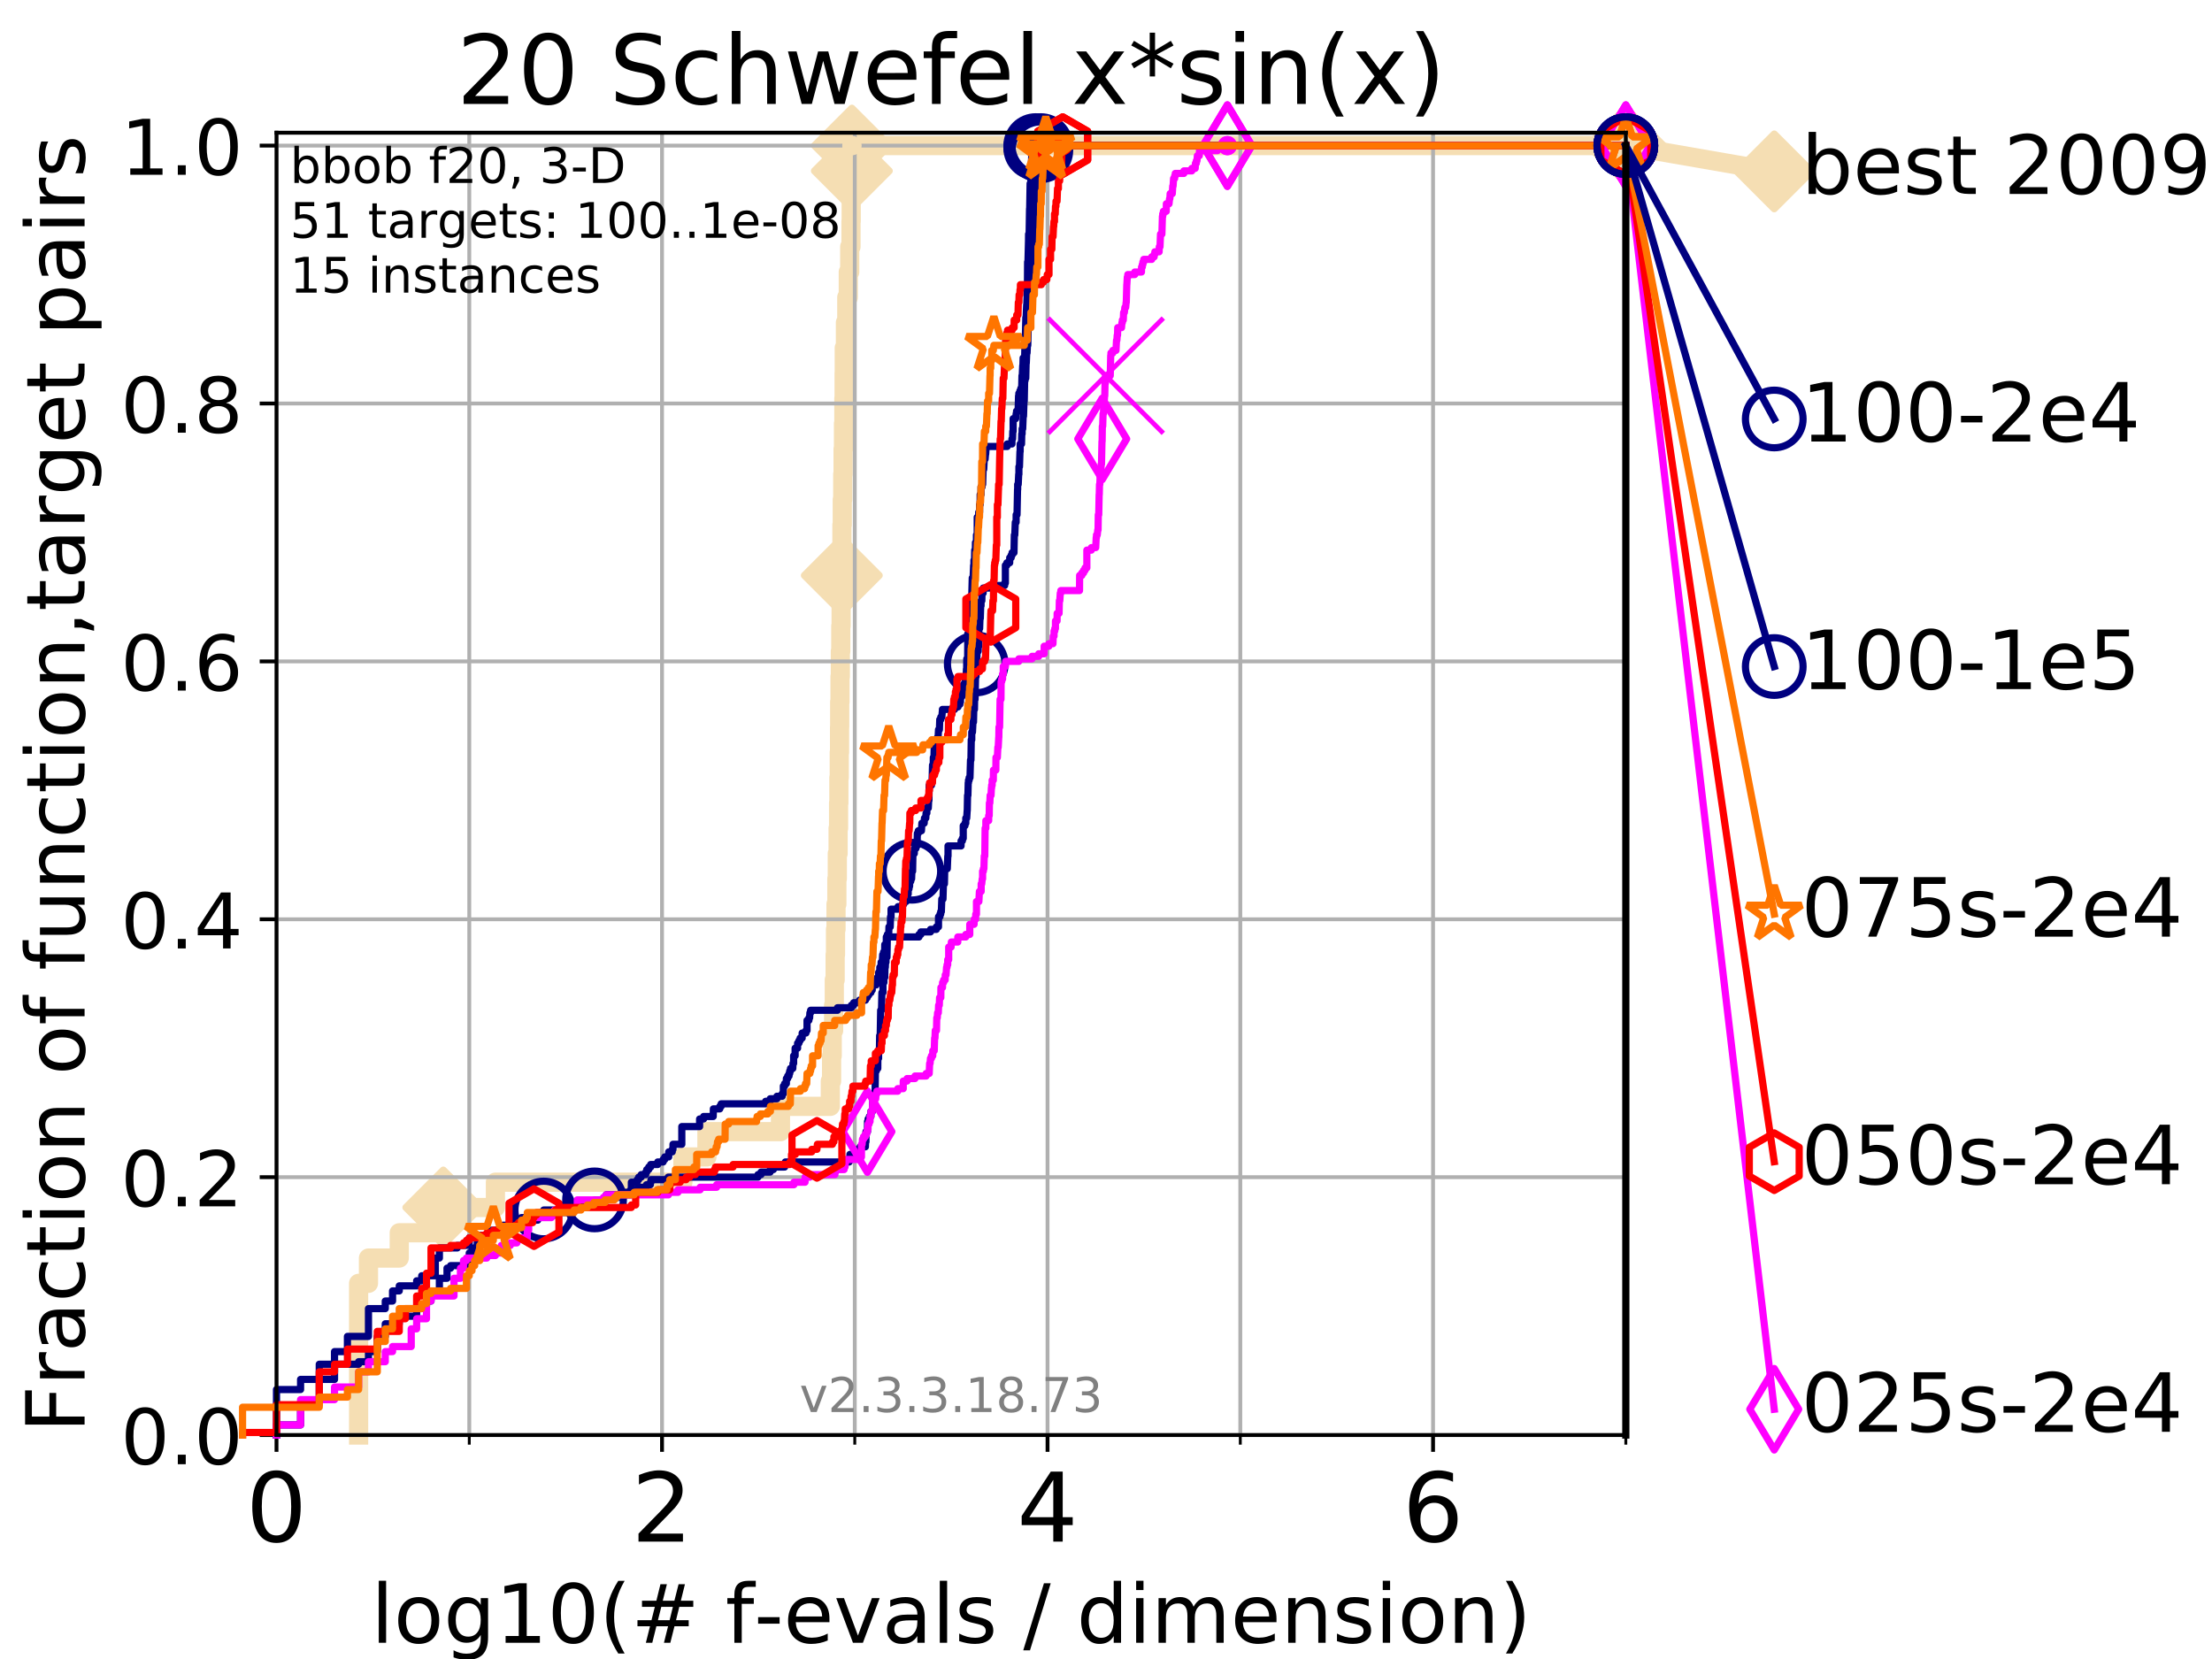 <?xml version="1.0" encoding="utf-8" standalone="no"?>
<!DOCTYPE svg PUBLIC "-//W3C//DTD SVG 1.1//EN"
  "http://www.w3.org/Graphics/SVG/1.1/DTD/svg11.dtd">
<!-- Created with matplotlib (https://matplotlib.org/) -->
<svg height="345.6pt" version="1.1" viewBox="0 0 460.8 345.6" width="460.8pt" xmlns="http://www.w3.org/2000/svg" xmlns:xlink="http://www.w3.org/1999/xlink">
 <defs>
  <style type="text/css">
*{stroke-linecap:butt;stroke-linejoin:round;}
  </style>
 </defs>
 <g id="figure_1">
  <g id="patch_1">
   <path d="M 0 345.6 
L 460.8 345.6 
L 460.8 0 
L 0 0 
z
" style="fill:#ffffff;"/>
  </g>
  <g id="axes_1">
   <g id="patch_2">
    <path d="M 57.6 298.944 
L 338.688 298.944 
L 338.688 27.648 
L 57.6 27.648 
z
" style="fill:#ffffff;"/>
   </g>
   <g id="line2d_1">
    <path d="M 74.705 298.944 
L 74.705 267.343 
L 76.759 267.343 
L 76.759 262.076 
L 83.172 262.076 
L 83.172 256.809 
L 92.347 256.809 
L 92.347 251.542 
L 103.203 251.542 
L 103.203 246.275 
L 142.261 246.275 
L 142.261 241.009 
L 147.267 241.009 
L 147.267 235.742 
L 162.588 235.742 
L 162.588 230.475 
L 172.972 230.475 
L 172.972 225.208 
L 173.234 225.208 
L 173.234 219.941 
L 173.364 219.941 
L 173.364 214.674 
L 173.659 214.674 
L 173.659 209.407 
L 173.8 209.407 
L 173.8 204.141 
L 173.978 204.141 
L 173.978 198.874 
L 174.051 198.874 
L 174.051 193.607 
L 174.16 193.607 
L 174.16 188.34 
L 174.334 188.34 
L 174.334 183.073 
L 174.427 183.073 
L 174.427 177.806 
L 174.591 177.806 
L 174.591 172.539 
L 174.69 172.539 
L 174.69 167.272 
L 174.754 167.272 
L 174.754 162.006 
L 174.831 162.006 
L 174.831 156.739 
L 174.894 156.739 
L 174.894 151.472 
L 174.922 151.472 
L 174.922 146.205 
L 174.991 146.205 
L 174.991 140.938 
L 175.06 140.938 
L 175.06 135.671 
L 175.15 135.671 
L 175.15 130.404 
L 175.218 130.404 
L 175.218 125.138 
L 175.253 125.138 
L 175.253 119.871 
L 175.362 119.871 
L 175.362 114.604 
L 175.389 114.604 
L 175.389 109.337 
L 175.463 109.337 
L 175.463 104.07 
L 175.557 104.07 
L 175.557 98.803 
L 175.631 98.803 
L 175.631 93.536 
L 175.711 93.536 
L 175.711 88.27 
L 175.791 88.27 
L 175.791 83.003 
L 175.844 83.003 
L 175.844 77.736 
L 175.877 77.736 
L 175.877 72.469 
L 176.119 72.469 
L 176.119 67.202 
L 176.402 67.202 
L 176.402 61.935 
L 176.713 61.935 
L 176.713 56.668 
L 177.012 56.668 
L 177.012 51.402 
L 177.275 51.402 
L 177.275 46.135 
L 177.318 46.135 
L 177.318 40.868 
L 177.391 40.868 
L 177.391 35.601 
L 177.457 35.601 
L 177.457 30.334 
L 338.688 30.334 
" style="fill:none;stroke:#f5deb3;stroke-linecap:square;stroke-width:4;"/>
   </g>
   <g id="line2d_2">
    <defs>
     <path d="M -0 7.778 
L 7.778 0 
L 0 -7.778 
L -7.778 -0 
z
" id="m2a266e6b88" style="stroke:#f5deb3;stroke-linejoin:miter;stroke-width:1.5;"/>
    </defs>
    <g>
     <use style="fill:#f5deb3;stroke:#f5deb3;stroke-linejoin:miter;stroke-width:1.5;" x="92.347" xlink:href="#m2a266e6b88" y="251.542"/>
     <use style="fill:#f5deb3;stroke:#f5deb3;stroke-linejoin:miter;stroke-width:1.5;" x="175.362" xlink:href="#m2a266e6b88" y="119.871"/>
     <use style="fill:#f5deb3;stroke:#f5deb3;stroke-linejoin:miter;stroke-width:1.5;" x="177.457" xlink:href="#m2a266e6b88" y="35.601"/>
     <use style="fill:#f5deb3;stroke:#f5deb3;stroke-linejoin:miter;stroke-width:1.5;" x="177.457" xlink:href="#m2a266e6b88" y="30.334"/>
     <use style="fill:#f5deb3;stroke:#f5deb3;stroke-linejoin:miter;stroke-width:1.5;" x="338.688" xlink:href="#m2a266e6b88" y="30.334"/>
    </g>
   </g>
   <g id="line2d_3">
    <path style="fill:none;stroke:#f5deb3;stroke-linecap:square;stroke-width:4;"/>
    <g/>
   </g>
   <g id="line2d_4">
    <path d="M 338.688 30.334 
L 369.608 35.706 
" style="fill:none;stroke:#f5deb3;stroke-linecap:square;stroke-width:4;"/>
    <g>
     <use style="fill:#f5deb3;stroke:#f5deb3;stroke-linejoin:miter;stroke-width:1.5;" x="338.688" xlink:href="#m2a266e6b88" y="30.334"/>
     <use style="fill:#f5deb3;stroke:#f5deb3;stroke-linejoin:miter;stroke-width:1.5;" x="369.608" xlink:href="#m2a266e6b88" y="35.706"/>
    </g>
   </g>
   <g id="matplotlib.axis_1">
    <g id="xtick_1">
     <g id="line2d_5">
      <path clip-path="url(#p2f2e16108c)" d="M 57.6 298.944 
L 57.6 27.648 
" style="fill:none;stroke:#b0b0b0;stroke-linecap:square;stroke-width:0.8;"/>
     </g>
     <g id="line2d_6">
      <defs>
       <path d="M 0 0 
L 0 3.5 
" id="m90d1e3e957" style="stroke:#000000;stroke-width:0.8;"/>
      </defs>
      <g>
       <use style="stroke:#000000;stroke-width:0.8;" x="57.6" xlink:href="#m90d1e3e957" y="298.944"/>
      </g>
     </g>
     <g id="text_1">
      <!-- 0 -->
      <defs>
       <path d="M 31.781 66.406 
Q 24.172 66.406 20.328 58.906 
Q 16.5 51.422 16.5 36.375 
Q 16.5 21.391 20.328 13.891 
Q 24.172 6.391 31.781 6.391 
Q 39.453 6.391 43.281 13.891 
Q 47.125 21.391 47.125 36.375 
Q 47.125 51.422 43.281 58.906 
Q 39.453 66.406 31.781 66.406 
z
M 31.781 74.219 
Q 44.047 74.219 50.516 64.516 
Q 56.984 54.828 56.984 36.375 
Q 56.984 17.969 50.516 8.266 
Q 44.047 -1.422 31.781 -1.422 
Q 19.531 -1.422 13.062 8.266 
Q 6.594 17.969 6.594 36.375 
Q 6.594 54.828 13.062 64.516 
Q 19.531 74.219 31.781 74.219 
z
" id="DejaVuSans-48"/>
      </defs>
      <g transform="translate(51.237 321.141)scale(0.2 -0.2)">
       <use xlink:href="#DejaVuSans-48"/>
      </g>
     </g>
    </g>
    <g id="xtick_2">
     <g id="line2d_7">
      <path clip-path="url(#p2f2e16108c)" d="M 137.911 298.944 
L 137.911 27.648 
" style="fill:none;stroke:#b0b0b0;stroke-linecap:square;stroke-width:0.8;"/>
     </g>
     <g id="line2d_8">
      <g>
       <use style="stroke:#000000;stroke-width:0.8;" x="137.911" xlink:href="#m90d1e3e957" y="298.944"/>
      </g>
     </g>
     <g id="text_2">
      <!-- 2 -->
      <defs>
       <path d="M 19.188 8.297 
L 53.609 8.297 
L 53.609 0 
L 7.328 0 
L 7.328 8.297 
Q 12.938 14.109 22.625 23.891 
Q 32.328 33.688 34.812 36.531 
Q 39.547 41.844 41.422 45.531 
Q 43.312 49.219 43.312 52.781 
Q 43.312 58.594 39.234 62.25 
Q 35.156 65.922 28.609 65.922 
Q 23.969 65.922 18.812 64.312 
Q 13.672 62.703 7.812 59.422 
L 7.812 69.391 
Q 13.766 71.781 18.938 73 
Q 24.125 74.219 28.422 74.219 
Q 39.75 74.219 46.484 68.547 
Q 53.219 62.891 53.219 53.422 
Q 53.219 48.922 51.531 44.891 
Q 49.859 40.875 45.406 35.406 
Q 44.188 33.984 37.641 27.219 
Q 31.109 20.453 19.188 8.297 
z
" id="DejaVuSans-50"/>
      </defs>
      <g transform="translate(131.548 321.141)scale(0.2 -0.2)">
       <use xlink:href="#DejaVuSans-50"/>
      </g>
     </g>
    </g>
    <g id="xtick_3">
     <g id="line2d_9">
      <path clip-path="url(#p2f2e16108c)" d="M 218.222 298.944 
L 218.222 27.648 
" style="fill:none;stroke:#b0b0b0;stroke-linecap:square;stroke-width:0.8;"/>
     </g>
     <g id="line2d_10">
      <g>
       <use style="stroke:#000000;stroke-width:0.8;" x="218.222" xlink:href="#m90d1e3e957" y="298.944"/>
      </g>
     </g>
     <g id="text_3">
      <!-- 4 -->
      <defs>
       <path d="M 37.797 64.312 
L 12.891 25.391 
L 37.797 25.391 
z
M 35.203 72.906 
L 47.609 72.906 
L 47.609 25.391 
L 58.016 25.391 
L 58.016 17.188 
L 47.609 17.188 
L 47.609 0 
L 37.797 0 
L 37.797 17.188 
L 4.891 17.188 
L 4.891 26.703 
z
" id="DejaVuSans-52"/>
      </defs>
      <g transform="translate(211.859 321.141)scale(0.2 -0.2)">
       <use xlink:href="#DejaVuSans-52"/>
      </g>
     </g>
    </g>
    <g id="xtick_4">
     <g id="line2d_11">
      <path clip-path="url(#p2f2e16108c)" d="M 298.533 298.944 
L 298.533 27.648 
" style="fill:none;stroke:#b0b0b0;stroke-linecap:square;stroke-width:0.8;"/>
     </g>
     <g id="line2d_12">
      <g>
       <use style="stroke:#000000;stroke-width:0.8;" x="298.533" xlink:href="#m90d1e3e957" y="298.944"/>
      </g>
     </g>
     <g id="text_4">
      <!-- 6 -->
      <defs>
       <path d="M 33.016 40.375 
Q 26.375 40.375 22.484 35.828 
Q 18.609 31.297 18.609 23.391 
Q 18.609 15.531 22.484 10.953 
Q 26.375 6.391 33.016 6.391 
Q 39.656 6.391 43.531 10.953 
Q 47.406 15.531 47.406 23.391 
Q 47.406 31.297 43.531 35.828 
Q 39.656 40.375 33.016 40.375 
z
M 52.594 71.297 
L 52.594 62.312 
Q 48.875 64.062 45.094 64.984 
Q 41.312 65.922 37.594 65.922 
Q 27.828 65.922 22.672 59.328 
Q 17.531 52.734 16.797 39.406 
Q 19.672 43.656 24.016 45.922 
Q 28.375 48.188 33.594 48.188 
Q 44.578 48.188 50.953 41.516 
Q 57.328 34.859 57.328 23.391 
Q 57.328 12.156 50.688 5.359 
Q 44.047 -1.422 33.016 -1.422 
Q 20.359 -1.422 13.672 8.266 
Q 6.984 17.969 6.984 36.375 
Q 6.984 53.656 15.188 63.938 
Q 23.391 74.219 37.203 74.219 
Q 40.922 74.219 44.703 73.484 
Q 48.484 72.75 52.594 71.297 
z
" id="DejaVuSans-54"/>
      </defs>
      <g transform="translate(292.17 321.141)scale(0.2 -0.2)">
       <use xlink:href="#DejaVuSans-54"/>
      </g>
     </g>
    </g>
    <g id="xtick_5">
     <g id="line2d_13">
      <path clip-path="url(#p2f2e16108c)" d="M 97.755 298.944 
L 97.755 27.648 
" style="fill:none;stroke:#b0b0b0;stroke-linecap:square;stroke-width:0.8;"/>
     </g>
     <g id="line2d_14">
      <defs>
       <path d="M 0 0 
L 0 2 
" id="m76425d3385" style="stroke:#000000;stroke-width:0.6;"/>
      </defs>
      <g>
       <use style="stroke:#000000;stroke-width:0.6;" x="97.755" xlink:href="#m76425d3385" y="298.944"/>
      </g>
     </g>
    </g>
    <g id="xtick_6">
     <g id="line2d_15">
      <path clip-path="url(#p2f2e16108c)" d="M 178.066 298.944 
L 178.066 27.648 
" style="fill:none;stroke:#b0b0b0;stroke-linecap:square;stroke-width:0.8;"/>
     </g>
     <g id="line2d_16">
      <g>
       <use style="stroke:#000000;stroke-width:0.6;" x="178.066" xlink:href="#m76425d3385" y="298.944"/>
      </g>
     </g>
    </g>
    <g id="xtick_7">
     <g id="line2d_17">
      <path clip-path="url(#p2f2e16108c)" d="M 258.377 298.944 
L 258.377 27.648 
" style="fill:none;stroke:#b0b0b0;stroke-linecap:square;stroke-width:0.8;"/>
     </g>
     <g id="line2d_18">
      <g>
       <use style="stroke:#000000;stroke-width:0.6;" x="258.377" xlink:href="#m76425d3385" y="298.944"/>
      </g>
     </g>
    </g>
    <g id="xtick_8">
     <g id="line2d_19">
      <path clip-path="url(#p2f2e16108c)" d="M 338.688 298.944 
L 338.688 27.648 
" style="fill:none;stroke:#b0b0b0;stroke-linecap:square;stroke-width:0.8;"/>
     </g>
     <g id="line2d_20">
      <g>
       <use style="stroke:#000000;stroke-width:0.6;" x="338.688" xlink:href="#m76425d3385" y="298.944"/>
      </g>
     </g>
    </g>
    <g id="text_5">
     <!-- log10(# f-evals / dimension) -->
     <defs>
      <path d="M 9.422 75.984 
L 18.406 75.984 
L 18.406 0 
L 9.422 0 
z
" id="DejaVuSans-108"/>
      <path d="M 30.609 48.391 
Q 23.391 48.391 19.188 42.75 
Q 14.984 37.109 14.984 27.297 
Q 14.984 17.484 19.156 11.844 
Q 23.344 6.203 30.609 6.203 
Q 37.797 6.203 41.984 11.859 
Q 46.188 17.531 46.188 27.297 
Q 46.188 37.016 41.984 42.703 
Q 37.797 48.391 30.609 48.391 
z
M 30.609 56 
Q 42.328 56 49.016 48.375 
Q 55.719 40.766 55.719 27.297 
Q 55.719 13.875 49.016 6.219 
Q 42.328 -1.422 30.609 -1.422 
Q 18.844 -1.422 12.172 6.219 
Q 5.516 13.875 5.516 27.297 
Q 5.516 40.766 12.172 48.375 
Q 18.844 56 30.609 56 
z
" id="DejaVuSans-111"/>
      <path d="M 45.406 27.984 
Q 45.406 37.75 41.375 43.109 
Q 37.359 48.484 30.078 48.484 
Q 22.859 48.484 18.828 43.109 
Q 14.797 37.75 14.797 27.984 
Q 14.797 18.266 18.828 12.891 
Q 22.859 7.516 30.078 7.516 
Q 37.359 7.516 41.375 12.891 
Q 45.406 18.266 45.406 27.984 
z
M 54.391 6.781 
Q 54.391 -7.172 48.188 -13.984 
Q 42 -20.797 29.203 -20.797 
Q 24.469 -20.797 20.266 -20.094 
Q 16.062 -19.391 12.109 -17.922 
L 12.109 -9.188 
Q 16.062 -11.328 19.922 -12.344 
Q 23.781 -13.375 27.781 -13.375 
Q 36.625 -13.375 41.016 -8.766 
Q 45.406 -4.156 45.406 5.172 
L 45.406 9.625 
Q 42.625 4.781 38.281 2.391 
Q 33.938 0 27.875 0 
Q 17.828 0 11.672 7.656 
Q 5.516 15.328 5.516 27.984 
Q 5.516 40.672 11.672 48.328 
Q 17.828 56 27.875 56 
Q 33.938 56 38.281 53.609 
Q 42.625 51.219 45.406 46.391 
L 45.406 54.688 
L 54.391 54.688 
z
" id="DejaVuSans-103"/>
      <path d="M 12.406 8.297 
L 28.516 8.297 
L 28.516 63.922 
L 10.984 60.406 
L 10.984 69.391 
L 28.422 72.906 
L 38.281 72.906 
L 38.281 8.297 
L 54.391 8.297 
L 54.391 0 
L 12.406 0 
z
" id="DejaVuSans-49"/>
      <path d="M 31 75.875 
Q 24.469 64.656 21.281 53.656 
Q 18.109 42.672 18.109 31.391 
Q 18.109 20.125 21.312 9.062 
Q 24.516 -2 31 -13.188 
L 23.188 -13.188 
Q 15.875 -1.703 12.234 9.375 
Q 8.594 20.453 8.594 31.391 
Q 8.594 42.281 12.203 53.312 
Q 15.828 64.359 23.188 75.875 
z
" id="DejaVuSans-40"/>
      <path d="M 51.125 44 
L 36.922 44 
L 32.812 27.688 
L 47.125 27.688 
z
M 43.797 71.781 
L 38.719 51.516 
L 52.984 51.516 
L 58.109 71.781 
L 65.922 71.781 
L 60.891 51.516 
L 76.125 51.516 
L 76.125 44 
L 58.984 44 
L 54.984 27.688 
L 70.516 27.688 
L 70.516 20.219 
L 53.078 20.219 
L 48 0 
L 40.188 0 
L 45.219 20.219 
L 30.906 20.219 
L 25.875 0 
L 18.016 0 
L 23.094 20.219 
L 7.719 20.219 
L 7.719 27.688 
L 24.906 27.688 
L 29 44 
L 13.281 44 
L 13.281 51.516 
L 30.906 51.516 
L 35.891 71.781 
z
" id="DejaVuSans-35"/>
      <path id="DejaVuSans-32"/>
      <path d="M 37.109 75.984 
L 37.109 68.5 
L 28.516 68.5 
Q 23.688 68.5 21.797 66.547 
Q 19.922 64.594 19.922 59.516 
L 19.922 54.688 
L 34.719 54.688 
L 34.719 47.703 
L 19.922 47.703 
L 19.922 0 
L 10.891 0 
L 10.891 47.703 
L 2.297 47.703 
L 2.297 54.688 
L 10.891 54.688 
L 10.891 58.5 
Q 10.891 67.625 15.141 71.797 
Q 19.391 75.984 28.609 75.984 
z
" id="DejaVuSans-102"/>
      <path d="M 4.891 31.391 
L 31.203 31.391 
L 31.203 23.391 
L 4.891 23.391 
z
" id="DejaVuSans-45"/>
      <path d="M 56.203 29.594 
L 56.203 25.203 
L 14.891 25.203 
Q 15.484 15.922 20.484 11.062 
Q 25.484 6.203 34.422 6.203 
Q 39.594 6.203 44.453 7.469 
Q 49.312 8.734 54.109 11.281 
L 54.109 2.781 
Q 49.266 0.734 44.188 -0.344 
Q 39.109 -1.422 33.891 -1.422 
Q 20.797 -1.422 13.156 6.188 
Q 5.516 13.812 5.516 26.812 
Q 5.516 40.234 12.766 48.109 
Q 20.016 56 32.328 56 
Q 43.359 56 49.781 48.891 
Q 56.203 41.797 56.203 29.594 
z
M 47.219 32.234 
Q 47.125 39.594 43.094 43.984 
Q 39.062 48.391 32.422 48.391 
Q 24.906 48.391 20.391 44.141 
Q 15.875 39.891 15.188 32.172 
z
" id="DejaVuSans-101"/>
      <path d="M 2.984 54.688 
L 12.5 54.688 
L 29.594 8.797 
L 46.688 54.688 
L 56.203 54.688 
L 35.688 0 
L 23.484 0 
z
" id="DejaVuSans-118"/>
      <path d="M 34.281 27.484 
Q 23.391 27.484 19.188 25 
Q 14.984 22.516 14.984 16.5 
Q 14.984 11.719 18.141 8.906 
Q 21.297 6.109 26.703 6.109 
Q 34.188 6.109 38.703 11.406 
Q 43.219 16.703 43.219 25.484 
L 43.219 27.484 
z
M 52.203 31.203 
L 52.203 0 
L 43.219 0 
L 43.219 8.297 
Q 40.141 3.328 35.547 0.953 
Q 30.953 -1.422 24.312 -1.422 
Q 15.922 -1.422 10.953 3.297 
Q 6 8.016 6 15.922 
Q 6 25.141 12.172 29.828 
Q 18.359 34.516 30.609 34.516 
L 43.219 34.516 
L 43.219 35.406 
Q 43.219 41.609 39.141 45 
Q 35.062 48.391 27.688 48.391 
Q 23 48.391 18.547 47.266 
Q 14.109 46.141 10.016 43.891 
L 10.016 52.203 
Q 14.938 54.109 19.578 55.047 
Q 24.219 56 28.609 56 
Q 40.484 56 46.344 49.844 
Q 52.203 43.703 52.203 31.203 
z
" id="DejaVuSans-97"/>
      <path d="M 44.281 53.078 
L 44.281 44.578 
Q 40.484 46.531 36.375 47.5 
Q 32.281 48.484 27.875 48.484 
Q 21.188 48.484 17.844 46.438 
Q 14.5 44.391 14.5 40.281 
Q 14.5 37.156 16.891 35.375 
Q 19.281 33.594 26.516 31.984 
L 29.594 31.297 
Q 39.156 29.25 43.188 25.516 
Q 47.219 21.781 47.219 15.094 
Q 47.219 7.469 41.188 3.016 
Q 35.156 -1.422 24.609 -1.422 
Q 20.219 -1.422 15.453 -0.562 
Q 10.688 0.297 5.422 2 
L 5.422 11.281 
Q 10.406 8.688 15.234 7.391 
Q 20.062 6.109 24.812 6.109 
Q 31.156 6.109 34.562 8.281 
Q 37.984 10.453 37.984 14.406 
Q 37.984 18.062 35.516 20.016 
Q 33.062 21.969 24.703 23.781 
L 21.578 24.516 
Q 13.234 26.266 9.516 29.906 
Q 5.812 33.547 5.812 39.891 
Q 5.812 47.609 11.281 51.797 
Q 16.75 56 26.812 56 
Q 31.781 56 36.172 55.266 
Q 40.578 54.547 44.281 53.078 
z
" id="DejaVuSans-115"/>
      <path d="M 25.391 72.906 
L 33.688 72.906 
L 8.297 -9.281 
L 0 -9.281 
z
" id="DejaVuSans-47"/>
      <path d="M 45.406 46.391 
L 45.406 75.984 
L 54.391 75.984 
L 54.391 0 
L 45.406 0 
L 45.406 8.203 
Q 42.578 3.328 38.25 0.953 
Q 33.938 -1.422 27.875 -1.422 
Q 17.969 -1.422 11.734 6.484 
Q 5.516 14.406 5.516 27.297 
Q 5.516 40.188 11.734 48.094 
Q 17.969 56 27.875 56 
Q 33.938 56 38.25 53.625 
Q 42.578 51.266 45.406 46.391 
z
M 14.797 27.297 
Q 14.797 17.391 18.875 11.75 
Q 22.953 6.109 30.078 6.109 
Q 37.203 6.109 41.297 11.75 
Q 45.406 17.391 45.406 27.297 
Q 45.406 37.203 41.297 42.844 
Q 37.203 48.484 30.078 48.484 
Q 22.953 48.484 18.875 42.844 
Q 14.797 37.203 14.797 27.297 
z
" id="DejaVuSans-100"/>
      <path d="M 9.422 54.688 
L 18.406 54.688 
L 18.406 0 
L 9.422 0 
z
M 9.422 75.984 
L 18.406 75.984 
L 18.406 64.594 
L 9.422 64.594 
z
" id="DejaVuSans-105"/>
      <path d="M 52 44.188 
Q 55.375 50.25 60.062 53.125 
Q 64.75 56 71.094 56 
Q 79.641 56 84.281 50.016 
Q 88.922 44.047 88.922 33.016 
L 88.922 0 
L 79.891 0 
L 79.891 32.719 
Q 79.891 40.578 77.094 44.375 
Q 74.312 48.188 68.609 48.188 
Q 61.625 48.188 57.562 43.547 
Q 53.516 38.922 53.516 30.906 
L 53.516 0 
L 44.484 0 
L 44.484 32.719 
Q 44.484 40.625 41.703 44.406 
Q 38.922 48.188 33.109 48.188 
Q 26.219 48.188 22.156 43.531 
Q 18.109 38.875 18.109 30.906 
L 18.109 0 
L 9.078 0 
L 9.078 54.688 
L 18.109 54.688 
L 18.109 46.188 
Q 21.188 51.219 25.484 53.609 
Q 29.781 56 35.688 56 
Q 41.656 56 45.828 52.969 
Q 50 49.953 52 44.188 
z
" id="DejaVuSans-109"/>
      <path d="M 54.891 33.016 
L 54.891 0 
L 45.906 0 
L 45.906 32.719 
Q 45.906 40.484 42.875 44.328 
Q 39.844 48.188 33.797 48.188 
Q 26.516 48.188 22.312 43.547 
Q 18.109 38.922 18.109 30.906 
L 18.109 0 
L 9.078 0 
L 9.078 54.688 
L 18.109 54.688 
L 18.109 46.188 
Q 21.344 51.125 25.703 53.562 
Q 30.078 56 35.797 56 
Q 45.219 56 50.047 50.172 
Q 54.891 44.344 54.891 33.016 
z
" id="DejaVuSans-110"/>
      <path d="M 8.016 75.875 
L 15.828 75.875 
Q 23.141 64.359 26.781 53.312 
Q 30.422 42.281 30.422 31.391 
Q 30.422 20.453 26.781 9.375 
Q 23.141 -1.703 15.828 -13.188 
L 8.016 -13.188 
Q 14.5 -2 17.703 9.062 
Q 20.906 20.125 20.906 31.391 
Q 20.906 42.672 17.703 53.656 
Q 14.5 64.656 8.016 75.875 
z
" id="DejaVuSans-41"/>
     </defs>
     <g transform="translate(77.303 342.218)scale(0.17 -0.17)">
      <use xlink:href="#DejaVuSans-108"/>
      <use x="27.783" xlink:href="#DejaVuSans-111"/>
      <use x="88.965" xlink:href="#DejaVuSans-103"/>
      <use x="152.441" xlink:href="#DejaVuSans-49"/>
      <use x="216.064" xlink:href="#DejaVuSans-48"/>
      <use x="279.688" xlink:href="#DejaVuSans-40"/>
      <use x="318.701" xlink:href="#DejaVuSans-35"/>
      <use x="402.49" xlink:href="#DejaVuSans-32"/>
      <use x="434.277" xlink:href="#DejaVuSans-102"/>
      <use x="469.404" xlink:href="#DejaVuSans-45"/>
      <use x="505.488" xlink:href="#DejaVuSans-101"/>
      <use x="567.012" xlink:href="#DejaVuSans-118"/>
      <use x="626.191" xlink:href="#DejaVuSans-97"/>
      <use x="687.471" xlink:href="#DejaVuSans-108"/>
      <use x="715.254" xlink:href="#DejaVuSans-115"/>
      <use x="767.354" xlink:href="#DejaVuSans-32"/>
      <use x="799.141" xlink:href="#DejaVuSans-47"/>
      <use x="832.832" xlink:href="#DejaVuSans-32"/>
      <use x="864.619" xlink:href="#DejaVuSans-100"/>
      <use x="928.096" xlink:href="#DejaVuSans-105"/>
      <use x="955.879" xlink:href="#DejaVuSans-109"/>
      <use x="1053.291" xlink:href="#DejaVuSans-101"/>
      <use x="1114.814" xlink:href="#DejaVuSans-110"/>
      <use x="1178.193" xlink:href="#DejaVuSans-115"/>
      <use x="1230.293" xlink:href="#DejaVuSans-105"/>
      <use x="1258.076" xlink:href="#DejaVuSans-111"/>
      <use x="1319.258" xlink:href="#DejaVuSans-110"/>
      <use x="1382.637" xlink:href="#DejaVuSans-41"/>
     </g>
    </g>
   </g>
   <g id="matplotlib.axis_2">
    <g id="ytick_1">
     <g id="line2d_21">
      <path clip-path="url(#p2f2e16108c)" d="M 57.6 298.944 
L 338.688 298.944 
" style="fill:none;stroke:#b0b0b0;stroke-linecap:square;stroke-width:0.8;"/>
     </g>
     <g id="line2d_22">
      <defs>
       <path d="M 0 0 
L -3.5 0 
" id="m4a3a7968fb" style="stroke:#000000;stroke-width:0.8;"/>
      </defs>
      <g>
       <use style="stroke:#000000;stroke-width:0.8;" x="57.6" xlink:href="#m4a3a7968fb" y="298.944"/>
      </g>
     </g>
     <g id="text_6">
      <!-- 0.0 -->
      <defs>
       <path d="M 10.688 12.406 
L 21 12.406 
L 21 0 
L 10.688 0 
z
" id="DejaVuSans-46"/>
      </defs>
      <g transform="translate(25.155 305.023)scale(0.16 -0.16)">
       <use xlink:href="#DejaVuSans-48"/>
       <use x="63.623" xlink:href="#DejaVuSans-46"/>
       <use x="95.41" xlink:href="#DejaVuSans-48"/>
      </g>
     </g>
    </g>
    <g id="ytick_2">
     <g id="line2d_23">
      <path clip-path="url(#p2f2e16108c)" d="M 57.6 245.222 
L 338.688 245.222 
" style="fill:none;stroke:#b0b0b0;stroke-linecap:square;stroke-width:0.8;"/>
     </g>
     <g id="line2d_24">
      <g>
       <use style="stroke:#000000;stroke-width:0.8;" x="57.6" xlink:href="#m4a3a7968fb" y="245.222"/>
      </g>
     </g>
     <g id="text_7">
      <!-- 0.2 -->
      <g transform="translate(25.155 251.301)scale(0.16 -0.16)">
       <use xlink:href="#DejaVuSans-48"/>
       <use x="63.623" xlink:href="#DejaVuSans-46"/>
       <use x="95.41" xlink:href="#DejaVuSans-50"/>
      </g>
     </g>
    </g>
    <g id="ytick_3">
     <g id="line2d_25">
      <path clip-path="url(#p2f2e16108c)" d="M 57.6 191.5 
L 338.688 191.5 
" style="fill:none;stroke:#b0b0b0;stroke-linecap:square;stroke-width:0.8;"/>
     </g>
     <g id="line2d_26">
      <g>
       <use style="stroke:#000000;stroke-width:0.8;" x="57.6" xlink:href="#m4a3a7968fb" y="191.5"/>
      </g>
     </g>
     <g id="text_8">
      <!-- 0.4 -->
      <g transform="translate(25.155 197.579)scale(0.16 -0.16)">
       <use xlink:href="#DejaVuSans-48"/>
       <use x="63.623" xlink:href="#DejaVuSans-46"/>
       <use x="95.41" xlink:href="#DejaVuSans-52"/>
      </g>
     </g>
    </g>
    <g id="ytick_4">
     <g id="line2d_27">
      <path clip-path="url(#p2f2e16108c)" d="M 57.6 137.778 
L 338.688 137.778 
" style="fill:none;stroke:#b0b0b0;stroke-linecap:square;stroke-width:0.8;"/>
     </g>
     <g id="line2d_28">
      <g>
       <use style="stroke:#000000;stroke-width:0.8;" x="57.6" xlink:href="#m4a3a7968fb" y="137.778"/>
      </g>
     </g>
     <g id="text_9">
      <!-- 0.6 -->
      <g transform="translate(25.155 143.857)scale(0.16 -0.16)">
       <use xlink:href="#DejaVuSans-48"/>
       <use x="63.623" xlink:href="#DejaVuSans-46"/>
       <use x="95.41" xlink:href="#DejaVuSans-54"/>
      </g>
     </g>
    </g>
    <g id="ytick_5">
     <g id="line2d_29">
      <path clip-path="url(#p2f2e16108c)" d="M 57.6 84.056 
L 338.688 84.056 
" style="fill:none;stroke:#b0b0b0;stroke-linecap:square;stroke-width:0.8;"/>
     </g>
     <g id="line2d_30">
      <g>
       <use style="stroke:#000000;stroke-width:0.8;" x="57.6" xlink:href="#m4a3a7968fb" y="84.056"/>
      </g>
     </g>
     <g id="text_10">
      <!-- 0.8 -->
      <defs>
       <path d="M 31.781 34.625 
Q 24.75 34.625 20.719 30.859 
Q 16.703 27.094 16.703 20.516 
Q 16.703 13.922 20.719 10.156 
Q 24.75 6.391 31.781 6.391 
Q 38.812 6.391 42.859 10.172 
Q 46.922 13.969 46.922 20.516 
Q 46.922 27.094 42.891 30.859 
Q 38.875 34.625 31.781 34.625 
z
M 21.922 38.812 
Q 15.578 40.375 12.031 44.719 
Q 8.5 49.078 8.5 55.328 
Q 8.5 64.062 14.719 69.141 
Q 20.953 74.219 31.781 74.219 
Q 42.672 74.219 48.875 69.141 
Q 55.078 64.062 55.078 55.328 
Q 55.078 49.078 51.531 44.719 
Q 48 40.375 41.703 38.812 
Q 48.828 37.156 52.797 32.312 
Q 56.781 27.484 56.781 20.516 
Q 56.781 9.906 50.312 4.234 
Q 43.844 -1.422 31.781 -1.422 
Q 19.734 -1.422 13.25 4.234 
Q 6.781 9.906 6.781 20.516 
Q 6.781 27.484 10.781 32.312 
Q 14.797 37.156 21.922 38.812 
z
M 18.312 54.391 
Q 18.312 48.734 21.844 45.562 
Q 25.391 42.391 31.781 42.391 
Q 38.141 42.391 41.719 45.562 
Q 45.312 48.734 45.312 54.391 
Q 45.312 60.062 41.719 63.234 
Q 38.141 66.406 31.781 66.406 
Q 25.391 66.406 21.844 63.234 
Q 18.312 60.062 18.312 54.391 
z
" id="DejaVuSans-56"/>
      </defs>
      <g transform="translate(25.155 90.135)scale(0.16 -0.16)">
       <use xlink:href="#DejaVuSans-48"/>
       <use x="63.623" xlink:href="#DejaVuSans-46"/>
       <use x="95.41" xlink:href="#DejaVuSans-56"/>
      </g>
     </g>
    </g>
    <g id="ytick_6">
     <g id="line2d_31">
      <path clip-path="url(#p2f2e16108c)" d="M 57.6 30.334 
L 338.688 30.334 
" style="fill:none;stroke:#b0b0b0;stroke-linecap:square;stroke-width:0.8;"/>
     </g>
     <g id="line2d_32">
      <g>
       <use style="stroke:#000000;stroke-width:0.8;" x="57.6" xlink:href="#m4a3a7968fb" y="30.334"/>
      </g>
     </g>
     <g id="text_11">
      <!-- 1.0 -->
      <g transform="translate(25.155 36.413)scale(0.16 -0.16)">
       <use xlink:href="#DejaVuSans-49"/>
       <use x="63.623" xlink:href="#DejaVuSans-46"/>
       <use x="95.41" xlink:href="#DejaVuSans-48"/>
      </g>
     </g>
    </g>
    <g id="text_12">
     <!-- Fraction of function,target pairs -->
     <defs>
      <path d="M 9.812 72.906 
L 51.703 72.906 
L 51.703 64.594 
L 19.672 64.594 
L 19.672 43.109 
L 48.578 43.109 
L 48.578 34.812 
L 19.672 34.812 
L 19.672 0 
L 9.812 0 
z
" id="DejaVuSans-70"/>
      <path d="M 41.109 46.297 
Q 39.594 47.172 37.812 47.578 
Q 36.031 48 33.891 48 
Q 26.266 48 22.188 43.047 
Q 18.109 38.094 18.109 28.812 
L 18.109 0 
L 9.078 0 
L 9.078 54.688 
L 18.109 54.688 
L 18.109 46.188 
Q 20.953 51.172 25.484 53.578 
Q 30.031 56 36.531 56 
Q 37.453 56 38.578 55.875 
Q 39.703 55.766 41.062 55.516 
z
" id="DejaVuSans-114"/>
      <path d="M 48.781 52.594 
L 48.781 44.188 
Q 44.969 46.297 41.141 47.344 
Q 37.312 48.391 33.406 48.391 
Q 24.656 48.391 19.812 42.844 
Q 14.984 37.312 14.984 27.297 
Q 14.984 17.281 19.812 11.734 
Q 24.656 6.203 33.406 6.203 
Q 37.312 6.203 41.141 7.25 
Q 44.969 8.297 48.781 10.406 
L 48.781 2.094 
Q 45.016 0.344 40.984 -0.531 
Q 36.969 -1.422 32.422 -1.422 
Q 20.062 -1.422 12.781 6.344 
Q 5.516 14.109 5.516 27.297 
Q 5.516 40.672 12.859 48.328 
Q 20.219 56 33.016 56 
Q 37.156 56 41.109 55.141 
Q 45.062 54.297 48.781 52.594 
z
" id="DejaVuSans-99"/>
      <path d="M 18.312 70.219 
L 18.312 54.688 
L 36.812 54.688 
L 36.812 47.703 
L 18.312 47.703 
L 18.312 18.016 
Q 18.312 11.328 20.141 9.422 
Q 21.969 7.516 27.594 7.516 
L 36.812 7.516 
L 36.812 0 
L 27.594 0 
Q 17.188 0 13.234 3.875 
Q 9.281 7.766 9.281 18.016 
L 9.281 47.703 
L 2.688 47.703 
L 2.688 54.688 
L 9.281 54.688 
L 9.281 70.219 
z
" id="DejaVuSans-116"/>
      <path d="M 8.5 21.578 
L 8.5 54.688 
L 17.484 54.688 
L 17.484 21.922 
Q 17.484 14.156 20.5 10.266 
Q 23.531 6.391 29.594 6.391 
Q 36.859 6.391 41.078 11.031 
Q 45.312 15.672 45.312 23.688 
L 45.312 54.688 
L 54.297 54.688 
L 54.297 0 
L 45.312 0 
L 45.312 8.406 
Q 42.047 3.422 37.719 1 
Q 33.406 -1.422 27.688 -1.422 
Q 18.266 -1.422 13.375 4.438 
Q 8.5 10.297 8.5 21.578 
z
M 31.109 56 
z
" id="DejaVuSans-117"/>
      <path d="M 11.719 12.406 
L 22.016 12.406 
L 22.016 4 
L 14.016 -11.625 
L 7.719 -11.625 
L 11.719 4 
z
" id="DejaVuSans-44"/>
      <path d="M 18.109 8.203 
L 18.109 -20.797 
L 9.078 -20.797 
L 9.078 54.688 
L 18.109 54.688 
L 18.109 46.391 
Q 20.953 51.266 25.266 53.625 
Q 29.594 56 35.594 56 
Q 45.562 56 51.781 48.094 
Q 58.016 40.188 58.016 27.297 
Q 58.016 14.406 51.781 6.484 
Q 45.562 -1.422 35.594 -1.422 
Q 29.594 -1.422 25.266 0.953 
Q 20.953 3.328 18.109 8.203 
z
M 48.688 27.297 
Q 48.688 37.203 44.609 42.844 
Q 40.531 48.484 33.406 48.484 
Q 26.266 48.484 22.188 42.844 
Q 18.109 37.203 18.109 27.297 
Q 18.109 17.391 22.188 11.75 
Q 26.266 6.109 33.406 6.109 
Q 40.531 6.109 44.609 11.75 
Q 48.688 17.391 48.688 27.297 
z
" id="DejaVuSans-112"/>
     </defs>
     <g transform="translate(17.62 298.435)rotate(-90)scale(0.17 -0.17)">
      <use xlink:href="#DejaVuSans-70"/>
      <use x="57.41" xlink:href="#DejaVuSans-114"/>
      <use x="98.523" xlink:href="#DejaVuSans-97"/>
      <use x="159.803" xlink:href="#DejaVuSans-99"/>
      <use x="214.783" xlink:href="#DejaVuSans-116"/>
      <use x="253.992" xlink:href="#DejaVuSans-105"/>
      <use x="281.775" xlink:href="#DejaVuSans-111"/>
      <use x="342.957" xlink:href="#DejaVuSans-110"/>
      <use x="406.336" xlink:href="#DejaVuSans-32"/>
      <use x="438.123" xlink:href="#DejaVuSans-111"/>
      <use x="499.305" xlink:href="#DejaVuSans-102"/>
      <use x="534.51" xlink:href="#DejaVuSans-32"/>
      <use x="566.297" xlink:href="#DejaVuSans-102"/>
      <use x="601.502" xlink:href="#DejaVuSans-117"/>
      <use x="664.881" xlink:href="#DejaVuSans-110"/>
      <use x="728.26" xlink:href="#DejaVuSans-99"/>
      <use x="783.24" xlink:href="#DejaVuSans-116"/>
      <use x="822.449" xlink:href="#DejaVuSans-105"/>
      <use x="850.232" xlink:href="#DejaVuSans-111"/>
      <use x="911.414" xlink:href="#DejaVuSans-110"/>
      <use x="974.793" xlink:href="#DejaVuSans-44"/>
      <use x="1006.58" xlink:href="#DejaVuSans-116"/>
      <use x="1045.789" xlink:href="#DejaVuSans-97"/>
      <use x="1107.068" xlink:href="#DejaVuSans-114"/>
      <use x="1148.166" xlink:href="#DejaVuSans-103"/>
      <use x="1211.643" xlink:href="#DejaVuSans-101"/>
      <use x="1273.166" xlink:href="#DejaVuSans-116"/>
      <use x="1312.375" xlink:href="#DejaVuSans-32"/>
      <use x="1344.162" xlink:href="#DejaVuSans-112"/>
      <use x="1407.639" xlink:href="#DejaVuSans-97"/>
      <use x="1468.918" xlink:href="#DejaVuSans-105"/>
      <use x="1496.701" xlink:href="#DejaVuSans-114"/>
      <use x="1537.814" xlink:href="#DejaVuSans-115"/>
     </g>
    </g>
   </g>
   <g id="line2d_33">
    <defs>
     <path d="M 0 1.5 
C 0.398 1.5 0.779 1.342 1.061 1.061 
C 1.342 0.779 1.5 0.398 1.5 0 
C 1.5 -0.398 1.342 -0.779 1.061 -1.061 
C 0.779 -1.342 0.398 -1.5 0 -1.5 
C -0.398 -1.5 -0.779 -1.342 -1.061 -1.061 
C -1.342 -0.779 -1.5 -0.398 -1.5 0 
C -1.5 0.398 -1.342 0.779 -1.061 1.061 
C -0.779 1.342 -0.398 1.5 0 1.5 
z
" id="mf599728748" style="stroke:#f5deb3;"/>
    </defs>
    <g>
     <use style="fill:#f5deb3;stroke:#f5deb3;" x="177.457" xlink:href="#mf599728748" y="30.334"/>
     <use style="fill:#f5deb3;stroke:#f5deb3;" x="177.457" xlink:href="#mf599728748" y="30.334"/>
    </g>
   </g>
   <g id="line2d_34">
    <defs>
     <path d="M 0 1.5 
C 0.398 1.5 0.779 1.342 1.061 1.061 
C 1.342 0.779 1.5 0.398 1.5 0 
C 1.5 -0.398 1.342 -0.779 1.061 -1.061 
C 0.779 -1.342 0.398 -1.5 0 -1.5 
C -0.398 -1.5 -0.779 -1.342 -1.061 -1.061 
C -1.342 -0.779 -1.5 -0.398 -1.5 0 
C -1.5 0.398 -1.342 0.779 -1.061 1.061 
C -0.779 1.342 -0.398 1.5 0 1.5 
z
" id="m92c99623ac" style="stroke:#000080;"/>
    </defs>
    <g>
     <use style="fill:#000080;stroke:#000080;" x="215.767" xlink:href="#m92c99623ac" y="30.334"/>
     <use style="fill:#000080;stroke:#000080;" x="215.767" xlink:href="#m92c99623ac" y="30.334"/>
    </g>
   </g>
   <g id="line2d_35">
    <path d="M 57.6 298.944 
L 57.6 289.464 
L 62.617 289.464 
L 62.617 287.357 
L 66.508 287.357 
L 66.508 284.197 
L 74.705 284.197 
L 74.705 283.67 
L 76.759 283.67 
L 76.759 281.563 
L 78.596 281.563 
L 78.596 278.403 
L 80.259 278.403 
L 80.259 275.77 
L 83.172 275.77 
L 83.172 274.19 
L 86.793 274.19 
L 86.793 272.61 
L 87.85 272.61 
L 87.85 272.083 
L 88.847 272.083 
L 88.847 271.03 
L 89.79 271.03 
L 89.79 269.45 
L 91.535 269.45 
L 91.535 266.289 
L 93.122 266.289 
L 93.122 264.183 
L 93.864 264.183 
L 93.864 263.656 
L 97.755 263.656 
L 97.755 261.023 
L 98.327 261.023 
L 98.327 259.969 
L 99.418 259.969 
L 99.418 258.916 
L 99.938 258.916 
L 99.938 258.389 
L 100.444 258.389 
L 100.444 257.862 
L 101.413 257.862 
L 101.413 257.336 
L 101.878 257.336 
L 101.878 256.809 
L 102.331 256.809 
L 102.331 256.282 
L 104.826 256.282 
L 104.826 255.229 
L 106.664 255.229 
L 106.664 254.702 
L 107.009 254.702 
L 107.009 254.176 
L 112.026 254.176 
L 112.026 253.122 
L 112.779 253.122 
L 112.779 252.596 
L 113.264 252.596 
L 113.264 252.069 
L 117.298 252.069 
L 117.298 251.016 
L 124.114 251.016 
L 124.114 249.962 
L 126.054 249.962 
L 126.054 249.436 
L 126.282 249.436 
L 126.282 248.909 
L 129.386 248.909 
L 129.386 248.382 
L 132.894 248.382 
L 132.894 247.329 
L 134.661 247.329 
L 134.661 246.802 
L 135.482 246.802 
L 135.482 246.275 
L 135.615 246.275 
L 135.615 245.749 
L 139.199 245.749 
L 139.199 245.222 
L 157.902 245.222 
L 157.902 244.695 
L 158.537 244.695 
L 158.537 244.169 
L 160.442 244.169 
L 160.442 243.642 
L 161.116 243.642 
L 161.116 243.115 
L 163.456 243.115 
L 163.456 242.589 
L 163.603 242.589 
L 163.603 242.062 
L 176.9 242.062 
L 176.993 241.009 
L 177.055 241.009 
L 177.055 240.482 
L 178.217 240.482 
L 178.217 239.955 
L 178.711 239.955 
L 178.711 239.428 
L 179.181 239.428 
L 179.181 238.902 
L 180.275 238.902 
L 180.316 237.848 
L 180.397 237.848 
L 180.397 235.742 
L 180.72 235.742 
L 180.72 233.635 
L 180.844 233.635 
L 180.844 233.108 
L 181.11 233.108 
L 181.11 232.582 
L 181.419 232.582 
L 181.419 231.528 
L 181.757 231.528 
L 181.836 228.895 
L 182.083 228.895 
L 182.083 228.368 
L 182.285 228.368 
L 182.362 223.101 
L 182.557 223.101 
L 182.557 222.575 
L 182.859 222.575 
L 182.873 220.468 
L 183.026 220.468 
L 183.026 218.888 
L 183.196 218.888 
L 183.248 215.728 
L 183.364 215.728 
L 183.458 210.461 
L 183.633 210.461 
L 183.717 206.774 
L 183.934 206.774 
L 183.934 204.667 
L 184.132 204.667 
L 184.132 203.614 
L 184.308 203.614 
L 184.361 201.507 
L 184.429 201.507 
L 184.47 200.454 
L 184.57 200.454 
L 184.57 199.4 
L 184.773 199.4 
L 184.856 194.66 
L 185.141 194.66 
L 185.184 193.08 
L 185.452 193.08 
L 185.513 190.973 
L 185.623 190.973 
L 185.623 189.393 
L 187.076 189.393 
L 187.076 188.867 
L 187.994 188.867 
L 187.994 188.34 
L 188.281 188.34 
L 188.281 187.813 
L 188.763 187.813 
L 188.851 186.233 
L 189.195 186.233 
L 189.195 185.18 
L 189.363 185.18 
L 189.363 184.653 
L 189.482 184.653 
L 189.512 183.6 
L 189.728 183.6 
L 189.728 183.073 
L 189.905 183.073 
L 189.961 181.493 
L 190.114 181.493 
L 190.183 177.806 
L 190.465 177.806 
L 190.465 176.753 
L 190.802 176.753 
L 190.802 176.226 
L 191.033 176.226 
L 191.099 173.593 
L 191.296 173.593 
L 191.296 173.066 
L 191.956 173.066 
L 192.042 171.486 
L 192.523 171.486 
L 192.582 170.433 
L 192.86 170.433 
L 192.917 169.379 
L 193.085 169.379 
L 193.085 168.326 
L 193.385 168.326 
L 193.462 166.746 
L 193.517 166.746 
L 193.57 163.586 
L 194.041 163.586 
L 194.041 163.059 
L 194.159 163.059 
L 194.261 159.372 
L 194.414 159.372 
L 194.428 157.792 
L 194.563 157.792 
L 194.627 155.159 
L 195.005 155.159 
L 195.005 154.632 
L 195.302 154.632 
L 195.302 153.579 
L 195.427 153.579 
L 195.512 151.999 
L 195.697 151.999 
L 195.767 149.892 
L 195.989 149.892 
L 195.989 149.365 
L 196.208 149.365 
L 196.29 148.312 
L 196.323 148.312 
L 196.323 147.785 
L 198.852 147.785 
L 198.852 147.258 
L 199.575 147.258 
L 199.575 146.732 
L 199.96 146.732 
L 199.96 146.205 
L 200.089 146.205 
L 200.089 145.152 
L 200.366 145.152 
L 200.366 144.625 
L 200.676 144.625 
L 200.75 142.518 
L 201.087 142.518 
L 201.087 141.465 
L 201.234 141.465 
L 201.331 139.358 
L 201.374 139.358 
L 201.395 137.251 
L 201.582 137.251 
L 201.618 131.985 
L 201.789 131.985 
L 201.862 128.298 
L 202.06 128.298 
L 202.121 126.718 
L 202.306 126.718 
L 202.338 124.084 
L 202.442 124.084 
L 202.538 120.397 
L 202.713 120.397 
L 202.823 117.764 
L 202.883 117.764 
L 202.883 116.711 
L 203.014 116.711 
L 203.05 114.604 
L 203.187 114.604 
L 203.205 113.024 
L 203.414 113.024 
L 203.414 111.444 
L 203.568 111.444 
L 203.575 107.757 
L 203.879 107.757 
L 203.879 106.704 
L 204.06 106.704 
L 204.06 105.124 
L 204.184 105.124 
L 204.184 103.017 
L 204.369 103.017 
L 204.369 101.437 
L 204.583 101.437 
L 204.583 100.91 
L 204.706 100.91 
L 204.804 97.75 
L 204.931 97.75 
L 205.037 95.643 
L 205.218 95.643 
L 205.304 94.59 
L 205.336 94.59 
L 205.429 93.01 
L 209.824 93.01 
L 209.824 92.483 
L 210.809 92.483 
L 210.809 91.43 
L 210.935 91.43 
L 210.984 89.85 
L 211.055 89.85 
L 211.055 87.216 
L 211.581 87.216 
L 211.687 86.163 
L 211.763 86.163 
L 211.763 85.636 
L 212.094 85.636 
L 212.181 82.476 
L 212.242 82.476 
L 212.242 81.949 
L 212.463 81.949 
L 212.463 81.423 
L 212.662 81.423 
L 212.662 80.896 
L 212.834 80.896 
L 212.894 78.263 
L 212.953 78.263 
L 213.053 76.156 
L 213.09 76.156 
L 213.134 74.576 
L 213.455 74.576 
L 213.555 69.836 
L 213.614 69.836 
L 213.701 66.149 
L 213.762 66.149 
L 213.867 63.515 
L 213.901 63.515 
L 214.003 60.355 
L 214.029 60.355 
L 214.069 54.562 
L 214.143 54.562 
L 214.252 50.348 
L 214.257 50.348 
L 214.271 48.768 
L 214.386 48.768 
L 214.474 43.501 
L 214.501 43.501 
L 214.591 38.234 
L 214.719 38.234 
L 214.798 36.128 
L 214.832 36.128 
L 214.923 32.441 
L 215.278 32.441 
L 215.303 31.387 
L 215.403 31.387 
L 215.403 30.861 
L 215.767 30.861 
L 215.767 30.334 
L 338.688 30.334 
L 338.688 30.334 
" style="fill:none;stroke:#000080;stroke-linecap:square;stroke-width:1.5;"/>
   </g>
   <g id="line2d_36">
    <defs>
     <path d="M 0 6 
C 1.591 6 3.117 5.368 4.243 4.243 
C 5.368 3.117 6 1.591 6 0 
C 6 -1.591 5.368 -3.117 4.243 -4.243 
C 3.117 -5.368 1.591 -6 0 -6 
C -1.591 -6 -3.117 -5.368 -4.243 -4.243 
C -5.368 -3.117 -6 -1.591 -6 0 
C -6 1.591 -5.368 3.117 -4.243 4.243 
C -3.117 5.368 -1.591 6 0 6 
z
" id="mb465f1eb57" style="stroke:#000080;stroke-width:1.5;"/>
    </defs>
    <g>
     <use style="fill-opacity:0;stroke:#000080;stroke-width:1.5;" x="113.264" xlink:href="#mb465f1eb57" y="252.069"/>
     <use style="fill-opacity:0;stroke:#000080;stroke-width:1.5;" x="189.961" xlink:href="#mb465f1eb57" y="181.493"/>
     <use style="fill-opacity:0;stroke:#000080;stroke-width:1.5;" x="215.767" xlink:href="#mb465f1eb57" y="30.861"/>
     <use style="fill-opacity:0;stroke:#000080;stroke-width:1.5;" x="215.767" xlink:href="#mb465f1eb57" y="30.334"/>
     <use style="fill-opacity:0;stroke:#000080;stroke-width:1.5;" x="338.688" xlink:href="#mb465f1eb57" y="30.334"/>
    </g>
   </g>
   <g id="line2d_37">
    <path style="fill:none;stroke:#000080;stroke-linecap:square;stroke-width:1.5;"/>
    <g/>
   </g>
   <g id="line2d_38">
    <g>
     <use style="fill:#000080;stroke:#000080;" x="216.816" xlink:href="#m92c99623ac" y="30.334"/>
     <use style="fill:#000080;stroke:#000080;" x="216.816" xlink:href="#m92c99623ac" y="30.334"/>
    </g>
   </g>
   <g id="line2d_39">
    <path d="M 57.6 298.944 
L 57.6 296.837 
L 62.617 296.837 
L 62.617 292.097 
L 66.508 292.097 
L 66.508 287.357 
L 69.688 287.357 
L 69.688 281.563 
L 72.376 281.563 
L 72.376 278.403 
L 76.759 278.403 
L 76.759 272.61 
L 80.259 272.61 
L 80.259 271.03 
L 81.776 271.03 
L 81.776 268.923 
L 83.172 268.923 
L 83.172 267.87 
L 86.793 267.87 
L 86.793 266.816 
L 87.85 266.816 
L 87.85 265.763 
L 90.684 265.763 
L 90.684 262.076 
L 91.535 262.076 
L 91.535 259.969 
L 95.26 259.969 
L 95.26 259.443 
L 97.164 259.443 
L 97.164 258.916 
L 97.755 258.916 
L 97.755 257.862 
L 99.418 257.862 
L 99.418 257.336 
L 101.878 257.336 
L 101.878 256.809 
L 104.034 256.809 
L 104.034 256.282 
L 104.435 256.282 
L 104.435 255.756 
L 105.585 255.756 
L 105.585 255.229 
L 106.664 255.229 
L 106.664 254.702 
L 107.009 254.702 
L 107.009 254.176 
L 108.64 254.176 
L 108.64 253.649 
L 111.768 253.649 
L 111.768 253.122 
L 115.918 253.122 
L 115.918 252.596 
L 118.925 252.596 
L 118.925 252.069 
L 119.932 252.069 
L 119.932 251.542 
L 120.414 251.542 
L 120.414 251.016 
L 123.725 251.016 
L 123.725 250.489 
L 123.856 250.489 
L 123.856 249.962 
L 126.729 249.962 
L 126.729 249.436 
L 129.853 249.436 
L 129.853 248.909 
L 131.355 248.909 
L 131.355 247.855 
L 131.524 247.855 
L 131.524 246.275 
L 132.738 246.275 
L 132.738 245.749 
L 133.048 245.749 
L 133.048 245.222 
L 133.578 245.222 
L 133.578 244.695 
L 134.521 244.695 
L 134.521 244.169 
L 134.731 244.169 
L 134.731 243.642 
L 135.145 243.642 
L 135.145 243.115 
L 135.549 243.115 
L 135.549 242.589 
L 137.016 242.589 
L 137.016 242.062 
L 138.142 242.062 
L 138.142 241.535 
L 138.483 241.535 
L 138.483 241.009 
L 139.307 241.009 
L 139.307 239.955 
L 140.042 239.955 
L 140.042 239.428 
L 140.196 239.428 
L 140.196 238.375 
L 142.033 238.375 
L 142.033 234.688 
L 145.74 234.688 
L 145.74 233.108 
L 146.573 233.108 
L 146.573 232.582 
L 148.576 232.582 
L 148.608 231.001 
L 149.941 231.001 
L 149.941 230.475 
L 150.23 230.475 
L 150.23 229.948 
L 159.49 229.948 
L 159.49 229.421 
L 160.442 229.421 
L 160.442 228.895 
L 161.853 228.895 
L 161.853 228.368 
L 162.938 228.368 
L 162.938 227.841 
L 163.185 227.841 
L 163.185 226.261 
L 163.456 226.261 
L 163.456 225.735 
L 163.815 225.735 
L 163.815 224.681 
L 164.089 224.681 
L 164.089 224.155 
L 164.372 224.155 
L 164.372 223.628 
L 164.512 223.628 
L 164.512 223.101 
L 164.675 223.101 
L 164.675 222.575 
L 165.157 222.575 
L 165.194 221.521 
L 165.327 221.521 
L 165.327 219.941 
L 165.638 219.941 
L 165.638 218.361 
L 166.152 218.361 
L 166.152 217.308 
L 166.437 217.308 
L 166.437 216.781 
L 166.685 216.781 
L 166.685 216.254 
L 167.104 216.254 
L 167.104 215.201 
L 167.892 215.201 
L 167.892 214.674 
L 168.12 214.674 
L 168.12 212.567 
L 168.506 212.567 
L 168.506 212.041 
L 168.657 212.041 
L 168.716 210.987 
L 168.865 210.987 
L 168.865 210.461 
L 174.456 210.461 
L 174.456 209.934 
L 177.36 209.934 
L 177.36 209.407 
L 177.838 209.407 
L 177.838 208.881 
L 179.05 208.881 
L 179.05 208.354 
L 180.295 208.354 
L 180.295 207.827 
L 180.655 207.827 
L 180.655 207.301 
L 180.977 207.301 
L 180.977 206.774 
L 181.429 206.774 
L 181.429 206.247 
L 181.705 206.247 
L 181.705 205.194 
L 182.498 205.194 
L 182.498 204.141 
L 182.78 204.141 
L 182.78 203.614 
L 183.04 203.614 
L 183.044 202.56 
L 183.283 202.56 
L 183.283 201.507 
L 183.552 201.507 
L 183.552 200.454 
L 183.792 200.454 
L 183.88 198.874 
L 184.058 198.874 
L 184.058 198.347 
L 184.288 198.347 
L 184.312 196.767 
L 184.634 196.767 
L 184.634 195.187 
L 191.44 195.187 
L 191.44 194.66 
L 191.838 194.66 
L 191.838 194.133 
L 193.845 194.133 
L 193.845 193.607 
L 195.062 193.607 
L 195.062 193.08 
L 195.504 193.08 
L 195.51 190.973 
L 195.805 190.973 
L 195.805 190.447 
L 195.966 190.447 
L 195.966 189.92 
L 196.101 189.92 
L 196.194 187.287 
L 196.441 187.287 
L 196.536 184.126 
L 196.742 184.126 
L 196.81 180.966 
L 197.339 180.966 
L 197.443 178.333 
L 197.491 178.333 
L 197.491 176.226 
L 200.208 176.226 
L 200.208 175.173 
L 200.481 175.173 
L 200.481 174.646 
L 200.66 174.646 
L 200.66 172.013 
L 201.016 172.013 
L 201.016 171.486 
L 201.191 171.486 
L 201.191 170.433 
L 201.381 170.433 
L 201.48 168.853 
L 201.497 168.853 
L 201.558 165.692 
L 201.631 165.692 
L 201.701 163.059 
L 201.751 163.059 
L 201.751 162.532 
L 201.891 162.532 
L 201.891 162.006 
L 202.064 162.006 
L 202.174 158.319 
L 202.264 158.319 
L 202.331 154.105 
L 202.437 154.105 
L 202.437 152.525 
L 202.583 152.525 
L 202.691 150.419 
L 202.797 150.419 
L 202.859 147.785 
L 202.992 147.785 
L 203.029 145.678 
L 203.128 145.678 
L 203.227 140.938 
L 203.343 140.938 
L 203.396 137.251 
L 203.494 137.251 
L 203.548 135.671 
L 203.776 135.671 
L 203.801 134.618 
L 203.9 134.618 
L 203.906 130.931 
L 204.074 130.931 
L 204.145 128.824 
L 204.215 128.824 
L 204.296 126.191 
L 204.372 126.191 
L 204.372 125.138 
L 204.535 125.138 
L 204.568 123.558 
L 204.807 123.558 
L 204.827 122.504 
L 207.355 122.504 
L 207.355 121.977 
L 209.282 121.977 
L 209.282 121.451 
L 209.438 121.451 
L 209.438 117.764 
L 209.755 117.764 
L 209.755 117.237 
L 210.338 117.237 
L 210.338 116.184 
L 210.646 116.184 
L 210.646 115.657 
L 210.837 115.657 
L 210.837 115.131 
L 211.232 115.131 
L 211.306 111.444 
L 211.399 111.444 
L 211.502 108.81 
L 211.676 108.81 
L 211.683 107.23 
L 211.866 107.23 
L 211.972 101.963 
L 212 101.963 
L 212 100.91 
L 212.114 100.91 
L 212.215 98.803 
L 212.257 98.803 
L 212.26 97.223 
L 212.372 97.223 
L 212.477 94.063 
L 212.519 94.063 
L 212.519 92.483 
L 212.802 92.483 
L 212.852 90.376 
L 212.927 90.376 
L 212.927 89.323 
L 213.045 89.323 
L 213.15 86.69 
L 213.216 86.69 
L 213.321 83.529 
L 213.372 83.529 
L 213.449 79.316 
L 213.527 79.316 
L 213.527 78.789 
L 213.686 78.789 
L 213.759 75.629 
L 213.798 75.629 
L 213.883 73.522 
L 213.958 73.522 
L 214.033 71.942 
L 214.103 71.942 
L 214.2 68.255 
L 214.241 68.255 
L 214.336 63.515 
L 214.385 63.515 
L 214.385 62.989 
L 214.683 62.989 
L 214.777 57.722 
L 214.816 57.722 
L 214.859 54.562 
L 214.939 54.562 
L 214.969 51.928 
L 215.068 51.928 
L 215.129 50.875 
L 215.237 50.875 
L 215.324 45.081 
L 215.404 45.081 
L 215.427 42.448 
L 215.615 42.448 
L 215.719 38.761 
L 215.773 38.761 
L 215.798 36.654 
L 215.935 36.654 
L 216.03 34.548 
L 216.079 34.548 
L 216.079 34.021 
L 216.207 34.021 
L 216.304 32.968 
L 216.488 32.968 
L 216.564 31.387 
L 216.816 31.387 
L 216.816 30.334 
L 338.688 30.334 
L 338.688 30.334 
" style="fill:none;stroke:#000080;stroke-linecap:square;stroke-width:1.5;"/>
   </g>
   <g id="line2d_40">
    <g>
     <use style="fill-opacity:0;stroke:#000080;stroke-width:1.5;" x="123.856" xlink:href="#mb465f1eb57" y="249.962"/>
     <use style="fill-opacity:0;stroke:#000080;stroke-width:1.5;" x="203.368" xlink:href="#mb465f1eb57" y="138.305"/>
     <use style="fill-opacity:0;stroke:#000080;stroke-width:1.5;" x="216.816" xlink:href="#mb465f1eb57" y="31.387"/>
     <use style="fill-opacity:0;stroke:#000080;stroke-width:1.5;" x="216.816" xlink:href="#mb465f1eb57" y="30.334"/>
     <use style="fill-opacity:0;stroke:#000080;stroke-width:1.5;" x="338.688" xlink:href="#mb465f1eb57" y="30.334"/>
    </g>
   </g>
   <g id="line2d_41">
    <path style="fill:none;stroke:#000080;stroke-linecap:square;stroke-width:1.5;"/>
    <g/>
   </g>
   <g id="line2d_42">
    <defs>
     <path d="M 0 1.5 
C 0.398 1.5 0.779 1.342 1.061 1.061 
C 1.342 0.779 1.5 0.398 1.5 0 
C 1.5 -0.398 1.342 -0.779 1.061 -1.061 
C 0.779 -1.342 0.398 -1.5 0 -1.5 
C -0.398 -1.5 -0.779 -1.342 -1.061 -1.061 
C -1.342 -0.779 -1.5 -0.398 -1.5 0 
C -1.5 0.398 -1.342 0.779 -1.061 1.061 
C -0.779 1.342 -0.398 1.5 0 1.5 
z
" id="m64e8420eb4" style="stroke:#ff00ff;"/>
    </defs>
    <g>
     <use style="fill:#ff00ff;stroke:#ff00ff;" x="255.685" xlink:href="#m64e8420eb4" y="30.334"/>
     <use style="fill:#ff00ff;stroke:#ff00ff;" x="255.685" xlink:href="#m64e8420eb4" y="30.334"/>
    </g>
   </g>
   <g id="line2d_43">
    <path d="M 57.6 298.944 
L 57.6 296.837 
L 62.617 296.837 
L 62.617 291.57 
L 69.688 291.57 
L 69.688 288.937 
L 74.705 288.937 
L 74.705 285.777 
L 76.759 285.777 
L 76.759 283.67 
L 80.259 283.67 
L 80.259 281.563 
L 81.776 281.563 
L 81.776 280.51 
L 85.667 280.51 
L 85.667 276.823 
L 86.793 276.823 
L 86.793 274.716 
L 88.847 274.716 
L 88.847 271.03 
L 89.79 271.03 
L 89.79 269.976 
L 94.576 269.976 
L 94.576 266.289 
L 95.918 266.289 
L 95.918 264.183 
L 96.552 264.183 
L 96.552 262.603 
L 97.164 262.603 
L 97.164 262.076 
L 101.413 262.076 
L 101.413 261.549 
L 103.203 261.549 
L 103.203 261.023 
L 104.435 261.023 
L 104.435 259.443 
L 106.312 259.443 
L 106.312 258.916 
L 107.68 258.916 
L 107.68 258.389 
L 108.006 258.389 
L 108.006 257.862 
L 109.843 257.862 
L 109.843 256.282 
L 110.132 256.282 
L 110.132 254.176 
L 110.694 254.176 
L 110.694 253.649 
L 114.86 253.649 
L 114.86 253.122 
L 115.291 253.122 
L 115.291 252.596 
L 115.502 252.596 
L 115.502 252.069 
L 120.094 252.069 
L 120.094 251.542 
L 120.255 251.542 
L 120.255 249.962 
L 125.706 249.962 
L 125.706 249.436 
L 126.282 249.436 
L 126.282 248.909 
L 139.253 248.909 
L 139.253 248.382 
L 141.235 248.382 
L 141.235 247.855 
L 145.851 247.855 
L 145.851 247.329 
L 149.287 247.329 
L 149.287 246.802 
L 165.387 246.802 
L 165.387 246.275 
L 167.704 246.275 
L 167.704 245.222 
L 168.686 245.222 
L 168.686 244.695 
L 173.926 244.695 
L 173.926 244.169 
L 174.073 244.169 
L 174.073 243.642 
L 175.837 243.642 
L 175.837 243.115 
L 176.027 243.115 
L 176.119 242.062 
L 176.203 242.062 
L 176.203 241.535 
L 179.235 241.535 
L 179.235 241.009 
L 179.457 241.009 
L 179.457 238.375 
L 179.601 238.375 
L 179.67 237.322 
L 179.886 237.322 
L 179.886 236.795 
L 180.264 236.795 
L 180.264 236.268 
L 180.554 236.268 
L 180.554 235.742 
L 180.695 235.742 
L 180.695 235.215 
L 180.829 235.215 
L 180.829 234.162 
L 181.046 234.162 
L 181.046 233.635 
L 181.246 233.635 
L 181.246 232.582 
L 181.434 232.582 
L 181.434 231.528 
L 181.719 231.528 
L 181.813 229.421 
L 182.152 229.421 
L 182.152 228.895 
L 182.426 228.895 
L 182.485 227.841 
L 182.677 227.841 
L 182.677 227.315 
L 187.023 227.315 
L 187.023 226.788 
L 188.161 226.788 
L 188.164 225.208 
L 188.964 225.208 
L 188.964 224.681 
L 190.61 224.681 
L 190.61 224.155 
L 192.93 224.155 
L 192.93 223.628 
L 193.572 223.628 
L 193.66 221.521 
L 193.757 221.521 
L 193.833 220.468 
L 194.041 220.468 
L 194.041 219.941 
L 194.313 219.941 
L 194.313 218.888 
L 194.62 218.888 
L 194.698 216.254 
L 194.77 216.254 
L 194.832 214.674 
L 195.09 214.674 
L 195.145 212.041 
L 195.25 212.041 
L 195.315 210.987 
L 195.467 210.987 
L 195.529 209.407 
L 195.674 209.407 
L 195.729 207.827 
L 195.989 207.827 
L 196.012 205.721 
L 196.339 205.721 
L 196.361 204.667 
L 196.572 204.667 
L 196.572 204.141 
L 196.895 204.141 
L 196.911 203.087 
L 197.081 203.087 
L 197.186 201.507 
L 197.285 201.507 
L 197.285 200.98 
L 197.426 200.98 
L 197.426 199.927 
L 197.631 199.927 
L 197.631 197.294 
L 198.128 197.294 
L 198.179 196.24 
L 199.527 196.24 
L 199.527 195.187 
L 201.188 195.187 
L 201.188 194.66 
L 202.021 194.66 
L 202.021 192.553 
L 202.921 192.553 
L 202.937 191.5 
L 203.236 191.5 
L 203.263 190.447 
L 203.418 190.447 
L 203.418 187.813 
L 203.916 187.813 
L 204.026 185.706 
L 204.395 185.706 
L 204.395 184.126 
L 204.512 184.126 
L 204.616 183.073 
L 204.692 183.073 
L 204.692 181.493 
L 204.851 181.493 
L 204.851 180.966 
L 204.967 180.966 
L 205.04 178.333 
L 205.15 178.333 
L 205.217 172.539 
L 205.37 172.539 
L 205.37 170.959 
L 205.962 170.959 
L 205.962 169.906 
L 206.073 169.906 
L 206.109 167.272 
L 206.2 167.272 
L 206.265 165.692 
L 206.453 165.692 
L 206.527 164.112 
L 206.572 164.112 
L 206.572 163.586 
L 206.685 163.586 
L 206.685 162.532 
L 206.922 162.532 
L 206.955 160.426 
L 207.456 160.426 
L 207.48 157.792 
L 207.766 157.792 
L 207.869 155.685 
L 207.945 155.685 
L 208.056 153.579 
L 208.072 153.579 
L 208.105 151.472 
L 208.234 151.472 
L 208.337 145.678 
L 208.521 145.678 
L 208.551 141.992 
L 208.677 141.992 
L 208.677 141.465 
L 208.853 141.465 
L 208.853 140.411 
L 208.994 140.411 
L 208.994 138.831 
L 209.448 138.831 
L 209.503 137.778 
L 212.246 137.778 
L 212.246 137.251 
L 214.995 137.251 
L 214.995 136.725 
L 216.384 136.725 
L 216.384 136.198 
L 217.518 136.198 
L 217.518 134.618 
L 218.511 134.618 
L 218.511 134.091 
L 219.353 134.091 
L 219.408 132.511 
L 219.577 132.511 
L 219.577 131.458 
L 219.729 131.458 
L 219.729 130.931 
L 219.871 130.931 
L 219.871 129.351 
L 220.21 129.351 
L 220.222 127.771 
L 220.623 127.771 
L 220.685 125.138 
L 220.778 125.138 
L 220.875 123.558 
L 220.99 123.558 
L 220.99 123.031 
L 224.883 123.031 
L 224.909 119.871 
L 225.37 119.871 
L 225.37 119.344 
L 225.732 119.344 
L 225.732 118.817 
L 226.04 118.817 
L 226.04 118.291 
L 226.412 118.291 
L 226.412 114.604 
L 227.354 114.604 
L 227.354 114.077 
L 228.259 114.077 
L 228.36 111.97 
L 228.416 111.97 
L 228.416 111.444 
L 228.576 111.444 
L 228.687 110.39 
L 228.748 110.39 
L 228.796 107.23 
L 228.885 107.23 
L 228.974 103.017 
L 228.998 103.017 
L 229.046 100.91 
L 229.111 100.91 
L 229.217 98.277 
L 229.343 98.277 
L 229.398 96.697 
L 229.463 96.697 
L 229.561 91.956 
L 229.59 91.956 
L 229.636 88.796 
L 229.712 88.796 
L 229.788 86.163 
L 229.878 86.163 
L 229.91 84.056 
L 230.015 84.056 
L 230.102 82.476 
L 230.143 82.476 
L 230.197 79.843 
L 230.273 79.843 
L 230.325 78.263 
L 231.284 78.263 
L 231.383 74.049 
L 231.432 74.049 
L 231.432 73.522 
L 231.829 73.522 
L 231.829 72.996 
L 232.481 72.996 
L 232.589 70.889 
L 232.665 70.889 
L 232.736 69.836 
L 232.803 69.836 
L 232.844 68.255 
L 233.633 68.255 
L 233.719 67.202 
L 233.806 67.202 
L 233.806 66.675 
L 233.997 66.675 
L 234.07 65.095 
L 234.223 65.095 
L 234.332 64.042 
L 234.5 64.042 
L 234.598 62.989 
L 234.626 62.989 
L 234.732 59.302 
L 234.744 59.302 
L 234.838 57.722 
L 234.942 57.722 
L 234.942 57.195 
L 236.393 57.195 
L 236.393 56.668 
L 237.788 56.668 
L 237.806 55.615 
L 237.968 55.615 
L 237.968 55.088 
L 238.089 55.088 
L 238.089 54.562 
L 238.261 54.562 
L 238.261 54.035 
L 239.924 54.035 
L 239.924 53.508 
L 240.428 53.508 
L 240.428 52.982 
L 240.575 52.982 
L 240.575 52.455 
L 241.467 52.455 
L 241.503 51.402 
L 241.651 51.402 
L 241.755 48.768 
L 242.044 48.768 
L 242.152 45.081 
L 242.216 45.081 
L 242.216 44.555 
L 242.353 44.555 
L 242.353 44.028 
L 242.95 44.028 
L 242.974 42.448 
L 243.53 42.448 
L 243.636 41.395 
L 243.703 41.395 
L 243.762 40.341 
L 244.208 40.341 
L 244.305 38.761 
L 244.375 38.761 
L 244.478 37.181 
L 244.699 37.181 
L 244.699 36.654 
L 244.829 36.654 
L 244.829 36.128 
L 246.623 36.128 
L 246.623 35.601 
L 248.28 35.601 
L 248.28 35.074 
L 248.983 35.074 
L 249.031 34.021 
L 249.217 34.021 
L 249.217 33.494 
L 249.354 33.494 
L 249.432 32.441 
L 249.836 32.441 
L 249.871 31.387 
L 253.62 31.387 
L 253.62 30.861 
L 255.685 30.861 
L 255.685 30.334 
L 338.688 30.334 
L 338.688 30.334 
" style="fill:none;stroke:#ff00ff;stroke-linecap:square;stroke-width:1.5;"/>
   </g>
   <g id="line2d_44">
    <defs>
     <path d="M -0 8.485 
L 5.091 0 
L 0 -8.485 
L -5.091 -0 
z
" id="m3a032447ff" style="stroke:#ff00ff;stroke-linejoin:miter;stroke-width:1.5;"/>
    </defs>
    <g>
     <use style="fill-opacity:0;stroke:#ff00ff;stroke-linejoin:miter;stroke-width:1.5;" x="180.695" xlink:href="#m3a032447ff" y="235.742"/>
     <use style="fill-opacity:0;stroke:#ff00ff;stroke-linejoin:miter;stroke-width:1.5;" x="229.614" xlink:href="#m3a032447ff" y="91.43"/>
     <use style="fill-opacity:0;stroke:#ff00ff;stroke-linejoin:miter;stroke-width:1.5;" x="255.685" xlink:href="#m3a032447ff" y="30.334"/>
     <use style="fill-opacity:0;stroke:#ff00ff;stroke-linejoin:miter;stroke-width:1.5;" x="255.685" xlink:href="#m3a032447ff" y="30.334"/>
     <use style="fill-opacity:0;stroke:#ff00ff;stroke-linejoin:miter;stroke-width:1.5;" x="338.688" xlink:href="#m3a032447ff" y="30.334"/>
    </g>
   </g>
   <g id="line2d_45">
    <path style="fill:none;stroke:#ff00ff;stroke-linecap:square;stroke-width:1.5;"/>
    <g/>
   </g>
   <g id="line2d_46">
    <path clip-path="url(#p2f2e16108c)" d="M 230.341 78.263 
" style="fill:none;stroke:#ff00ff;stroke-linecap:square;stroke-width:1.5;"/>
    <defs>
     <path d="M -12 12 
L 12 -12 
M -12 -12 
L 12 12 
" id="m5154b4dbe9" style="stroke:#ff00ff;"/>
    </defs>
    <g clip-path="url(#p2f2e16108c)">
     <use style="fill:#ff00ff;stroke:#ff00ff;" x="230.341" xlink:href="#m5154b4dbe9" y="78.263"/>
    </g>
   </g>
   <g id="line2d_47">
    <defs>
     <path d="M 0 1.5 
C 0.398 1.5 0.779 1.342 1.061 1.061 
C 1.342 0.779 1.5 0.398 1.5 0 
C 1.5 -0.398 1.342 -0.779 1.061 -1.061 
C 0.779 -1.342 0.398 -1.5 0 -1.5 
C -0.398 -1.5 -0.779 -1.342 -1.061 -1.061 
C -1.342 -0.779 -1.5 -0.398 -1.5 0 
C -1.5 0.398 -1.342 0.779 -1.061 1.061 
C -0.779 1.342 -0.398 1.5 0 1.5 
z
" id="mf888285d4e" style="stroke:#ff0000;"/>
    </defs>
    <g>
     <use style="fill:#ff0000;stroke:#ff0000;" x="221.382" xlink:href="#mf888285d4e" y="30.334"/>
     <use style="fill:#ff0000;stroke:#ff0000;" x="221.382" xlink:href="#mf888285d4e" y="30.334"/>
    </g>
   </g>
   <g id="line2d_48">
    <path d="M 50.529 298.944 
L 50.529 298.417 
L 57.6 298.417 
L 57.6 292.624 
L 66.508 292.624 
L 66.508 285.777 
L 69.688 285.777 
L 69.688 284.197 
L 72.376 284.197 
L 72.376 281.037 
L 78.596 281.037 
L 78.596 277.35 
L 83.172 277.35 
L 83.172 274.716 
L 84.464 274.716 
L 84.464 272.61 
L 86.793 272.61 
L 86.793 269.976 
L 87.85 269.976 
L 87.85 268.396 
L 88.847 268.396 
L 88.847 265.236 
L 89.79 265.236 
L 89.79 259.969 
L 93.864 259.969 
L 93.864 259.443 
L 96.552 259.443 
L 96.552 258.916 
L 97.164 258.916 
L 97.164 258.389 
L 97.755 258.389 
L 97.755 257.862 
L 100.444 257.862 
L 100.444 257.336 
L 101.413 257.336 
L 101.413 256.809 
L 102.772 256.809 
L 102.772 256.282 
L 105.21 256.282 
L 105.21 255.756 
L 107.348 255.756 
L 107.348 255.229 
L 108.006 255.229 
L 108.006 254.702 
L 110.969 254.702 
L 110.969 253.649 
L 111.239 253.649 
L 111.239 253.122 
L 111.768 253.122 
L 111.768 252.596 
L 115.711 252.596 
L 115.711 252.069 
L 116.914 252.069 
L 116.914 251.542 
L 131.524 251.542 
L 131.524 251.016 
L 132.423 251.016 
L 132.423 248.382 
L 137.077 248.382 
L 137.077 247.855 
L 139.52 247.855 
L 139.52 246.802 
L 139.678 246.802 
L 139.678 246.275 
L 141.709 246.275 
L 141.709 245.749 
L 142.928 245.749 
L 142.928 245.222 
L 143.695 245.222 
L 143.695 244.695 
L 144.865 244.695 
L 144.865 244.169 
L 148.827 244.169 
L 148.827 243.642 
L 149.043 243.642 
L 149.043 243.115 
L 152.712 243.115 
L 152.712 242.589 
L 164.537 242.589 
L 164.537 242.062 
L 164.887 242.062 
L 164.887 240.482 
L 165.697 240.482 
L 165.697 239.955 
L 169.1 239.955 
L 169.1 239.428 
L 170.183 239.428 
L 170.274 238.375 
L 173.417 238.375 
L 173.417 237.848 
L 173.718 237.848 
L 173.718 236.795 
L 174.627 236.795 
L 174.627 235.742 
L 175.314 235.742 
L 175.314 235.215 
L 175.443 235.215 
L 175.517 234.162 
L 175.797 234.162 
L 175.797 233.635 
L 175.909 233.635 
L 175.988 232.055 
L 176.086 232.055 
L 176.086 231.001 
L 176.782 231.001 
L 176.782 230.475 
L 176.987 230.475 
L 176.987 229.421 
L 177.269 229.421 
L 177.3 228.368 
L 177.403 228.368 
L 177.487 227.315 
L 177.666 227.315 
L 177.672 226.261 
L 180.177 226.261 
L 180.177 225.735 
L 180.346 225.735 
L 180.346 225.208 
L 181.251 225.208 
L 181.328 222.048 
L 181.496 222.048 
L 181.496 220.994 
L 182.358 220.994 
L 182.358 219.414 
L 182.842 219.414 
L 182.842 218.888 
L 183.586 218.888 
L 183.645 217.308 
L 183.746 217.308 
L 183.746 215.728 
L 184.239 215.728 
L 184.239 214.674 
L 184.474 214.674 
L 184.474 213.621 
L 184.646 213.621 
L 184.694 212.567 
L 184.844 212.567 
L 184.844 212.041 
L 185.025 212.041 
L 185.071 209.407 
L 185.184 209.407 
L 185.207 208.354 
L 185.372 208.354 
L 185.483 207.301 
L 185.562 207.301 
L 185.562 206.774 
L 185.769 206.774 
L 185.866 205.194 
L 185.922 205.194 
L 185.933 203.614 
L 186.04 203.614 
L 186.04 203.087 
L 186.295 203.087 
L 186.35 200.454 
L 186.708 200.454 
L 186.708 199.4 
L 186.88 199.4 
L 186.88 198.874 
L 187.027 198.874 
L 187.048 197.82 
L 187.179 197.82 
L 187.179 197.294 
L 187.395 197.294 
L 187.494 195.187 
L 187.538 195.187 
L 187.622 193.08 
L 187.675 193.08 
L 187.702 192.027 
L 187.892 192.027 
L 187.925 190.973 
L 188.004 190.973 
L 188.053 188.34 
L 188.138 188.34 
L 188.168 186.76 
L 188.359 186.76 
L 188.426 185.18 
L 188.538 185.18 
L 188.621 180.966 
L 188.653 180.966 
L 188.688 179.386 
L 188.82 179.386 
L 188.82 178.86 
L 188.942 178.86 
L 189.029 175.699 
L 189.084 175.699 
L 189.084 175.173 
L 189.214 175.173 
L 189.281 173.066 
L 189.388 173.066 
L 189.485 171.486 
L 189.527 171.486 
L 189.542 169.379 
L 189.832 169.379 
L 189.832 168.853 
L 190.749 168.853 
L 190.749 168.326 
L 191.853 168.326 
L 191.853 166.746 
L 193.139 166.746 
L 193.139 166.219 
L 193.387 166.219 
L 193.387 165.692 
L 193.507 165.692 
L 193.507 164.639 
L 193.636 164.639 
L 193.636 163.059 
L 194.245 163.059 
L 194.316 161.479 
L 194.687 161.479 
L 194.687 160.952 
L 194.846 160.952 
L 194.846 160.426 
L 195.058 160.426 
L 195.058 159.372 
L 195.221 159.372 
L 195.221 158.846 
L 195.583 158.846 
L 195.615 157.792 
L 195.784 157.792 
L 195.796 154.632 
L 196.212 154.632 
L 196.212 154.105 
L 197.397 154.105 
L 197.397 153.052 
L 197.557 153.052 
L 197.592 149.892 
L 198.089 149.892 
L 198.124 148.838 
L 198.322 148.838 
L 198.342 147.785 
L 198.501 147.785 
L 198.501 147.258 
L 198.643 147.258 
L 198.693 145.678 
L 198.829 145.678 
L 198.829 145.152 
L 199.019 145.152 
L 199.03 144.098 
L 199.162 144.098 
L 199.162 143.572 
L 199.348 143.572 
L 199.348 141.465 
L 199.558 141.465 
L 199.558 140.938 
L 202.538 140.938 
L 202.538 140.411 
L 203.071 140.411 
L 203.071 139.885 
L 204.078 139.885 
L 204.078 139.358 
L 204.653 139.358 
L 204.699 137.778 
L 205.124 137.778 
L 205.124 137.251 
L 205.3 137.251 
L 205.404 133.565 
L 205.51 133.565 
L 205.51 133.038 
L 206.061 133.038 
L 206.061 132.511 
L 206.297 132.511 
L 206.403 127.771 
L 206.429 127.771 
L 206.429 127.244 
L 206.772 127.244 
L 206.841 125.138 
L 206.95 125.138 
L 206.991 120.924 
L 207.087 120.924 
L 207.153 117.764 
L 207.211 117.764 
L 207.211 117.237 
L 207.323 117.237 
L 207.323 116.711 
L 207.452 116.711 
L 207.554 113.55 
L 207.642 113.55 
L 207.645 107.757 
L 207.769 107.757 
L 207.769 105.124 
L 207.893 105.124 
L 207.996 101.963 
L 208.009 101.963 
L 208.025 100.91 
L 208.144 100.91 
L 208.254 95.116 
L 208.258 95.116 
L 208.358 91.43 
L 208.429 91.43 
L 208.532 87.743 
L 208.582 87.743 
L 208.65 85.109 
L 208.71 85.109 
L 208.796 83.003 
L 208.911 83.003 
L 208.993 78.789 
L 209.148 78.789 
L 209.255 76.156 
L 209.274 76.156 
L 209.377 74.576 
L 209.403 74.576 
L 209.485 70.889 
L 209.745 70.889 
L 209.75 69.309 
L 209.889 69.309 
L 209.889 68.782 
L 210.853 68.782 
L 210.853 68.255 
L 211.264 68.255 
L 211.264 66.675 
L 211.798 66.675 
L 211.798 65.622 
L 212.063 65.622 
L 212.136 62.989 
L 212.255 62.989 
L 212.299 61.409 
L 212.449 61.409 
L 212.489 60.355 
L 212.568 60.355 
L 212.571 59.302 
L 216.93 59.302 
L 216.93 58.775 
L 217.396 58.775 
L 217.396 58.248 
L 218.073 58.248 
L 218.164 57.195 
L 218.527 57.195 
L 218.527 54.035 
L 218.851 54.035 
L 218.851 51.928 
L 219.116 51.928 
L 219.169 49.295 
L 219.37 49.295 
L 219.464 47.188 
L 219.504 47.188 
L 219.553 46.135 
L 219.672 46.135 
L 219.672 44.555 
L 219.825 44.555 
L 219.877 42.975 
L 219.968 42.975 
L 219.986 41.921 
L 220.204 41.921 
L 220.304 39.288 
L 220.484 39.288 
L 220.484 37.708 
L 220.739 37.708 
L 220.839 35.601 
L 221.105 35.601 
L 221.213 31.914 
L 221.335 31.914 
L 221.382 30.334 
L 338.688 30.334 
L 338.688 30.334 
" style="fill:none;stroke:#ff0000;stroke-linecap:square;stroke-width:1.5;"/>
   </g>
   <g id="line2d_49">
    <defs>
     <path d="M 0 -6 
L -5.196 -3 
L -5.196 3 
L -0 6 
L 5.196 3 
L 5.196 -3 
z
" id="m7bbde73a1d" style="stroke:#ff0000;stroke-linejoin:miter;stroke-width:1.5;"/>
    </defs>
    <g>
     <use style="fill-opacity:0;stroke:#ff0000;stroke-linejoin:miter;stroke-width:1.5;" x="111.239" xlink:href="#m7bbde73a1d" y="253.649"/>
     <use style="fill-opacity:0;stroke:#ff0000;stroke-linejoin:miter;stroke-width:1.5;" x="170.183" xlink:href="#m7bbde73a1d" y="239.428"/>
     <use style="fill-opacity:0;stroke:#ff0000;stroke-linejoin:miter;stroke-width:1.5;" x="206.403" xlink:href="#m7bbde73a1d" y="127.771"/>
     <use style="fill-opacity:0;stroke:#ff0000;stroke-linejoin:miter;stroke-width:1.5;" x="221.382" xlink:href="#m7bbde73a1d" y="30.334"/>
     <use style="fill-opacity:0;stroke:#ff0000;stroke-linejoin:miter;stroke-width:1.5;" x="221.382" xlink:href="#m7bbde73a1d" y="30.334"/>
     <use style="fill-opacity:0;stroke:#ff0000;stroke-linejoin:miter;stroke-width:1.5;" x="338.688" xlink:href="#m7bbde73a1d" y="30.334"/>
    </g>
   </g>
   <g id="line2d_50">
    <path style="fill:none;stroke:#ff0000;stroke-linecap:square;stroke-width:1.5;"/>
    <g/>
   </g>
   <g id="line2d_51">
    <defs>
     <path d="M 0 1.5 
C 0.398 1.5 0.779 1.342 1.061 1.061 
C 1.342 0.779 1.5 0.398 1.5 0 
C 1.5 -0.398 1.342 -0.779 1.061 -1.061 
C 0.779 -1.342 0.398 -1.5 0 -1.5 
C -0.398 -1.5 -0.779 -1.342 -1.061 -1.061 
C -1.342 -0.779 -1.5 -0.398 -1.5 0 
C -1.5 0.398 -1.342 0.779 -1.061 1.061 
C -0.779 1.342 -0.398 1.5 0 1.5 
z
" id="m913e5a98d3" style="stroke:#ff7500;"/>
    </defs>
    <g>
     <use style="fill:#ff7500;stroke:#ff7500;" x="217.855" xlink:href="#m913e5a98d3" y="30.334"/>
     <use style="fill:#ff7500;stroke:#ff7500;" x="217.855" xlink:href="#m913e5a98d3" y="30.334"/>
    </g>
   </g>
   <g id="line2d_52">
    <path d="M 50.529 298.944 
L 50.529 293.15 
L 66.508 293.15 
L 66.508 291.044 
L 72.376 291.044 
L 72.376 289.464 
L 74.705 289.464 
L 74.705 285.777 
L 78.596 285.777 
L 78.596 279.457 
L 80.259 279.457 
L 80.259 276.823 
L 81.776 276.823 
L 81.776 274.19 
L 83.172 274.19 
L 83.172 272.61 
L 87.85 272.61 
L 87.85 271.556 
L 88.847 271.556 
L 88.847 269.45 
L 89.79 269.45 
L 89.79 268.923 
L 93.864 268.923 
L 93.864 268.396 
L 97.164 268.396 
L 97.164 265.763 
L 97.755 265.763 
L 97.755 264.709 
L 98.327 264.709 
L 98.327 263.656 
L 98.881 263.656 
L 98.881 262.603 
L 99.938 262.603 
L 99.938 259.443 
L 101.413 259.443 
L 101.413 258.389 
L 102.772 258.389 
L 102.772 257.336 
L 104.826 257.336 
L 104.826 256.809 
L 105.21 256.809 
L 105.21 255.756 
L 108.64 255.756 
L 108.64 254.176 
L 109.55 254.176 
L 109.55 253.649 
L 109.843 253.649 
L 109.843 252.596 
L 119.603 252.596 
L 119.603 252.069 
L 121.037 252.069 
L 121.037 251.542 
L 122.362 251.542 
L 122.362 251.016 
L 123.725 251.016 
L 123.725 250.489 
L 126.054 250.489 
L 126.054 249.962 
L 128.006 249.962 
L 128.006 249.436 
L 128.511 249.436 
L 128.511 248.909 
L 132.101 248.909 
L 132.101 248.382 
L 136.894 248.382 
L 136.894 247.855 
L 138.927 247.855 
L 138.982 246.802 
L 139.52 246.802 
L 139.52 245.749 
L 140.699 245.749 
L 140.699 243.642 
L 144.55 243.642 
L 144.55 243.115 
L 145.136 243.115 
L 145.136 240.482 
L 148.258 240.482 
L 148.258 239.955 
L 149.074 239.955 
L 149.074 239.428 
L 149.196 239.428 
L 149.196 238.902 
L 149.378 238.902 
L 149.468 237.848 
L 149.706 237.848 
L 149.706 237.322 
L 151.042 237.322 
L 151.07 234.162 
L 151.793 234.162 
L 151.793 233.635 
L 157.604 233.635 
L 157.604 233.108 
L 157.717 233.108 
L 157.717 232.582 
L 158.394 232.582 
L 158.394 232.055 
L 159.956 232.055 
L 159.956 231.528 
L 160.49 231.528 
L 160.49 230.475 
L 164.231 230.475 
L 164.231 229.948 
L 164.638 229.948 
L 164.688 227.315 
L 166.74 227.315 
L 166.74 226.788 
L 167.609 226.788 
L 167.609 226.261 
L 167.798 226.261 
L 167.798 225.735 
L 168.048 225.735 
L 168.12 223.628 
L 168.706 223.628 
L 168.706 223.101 
L 168.865 223.101 
L 168.865 222.575 
L 168.992 222.575 
L 168.992 222.048 
L 169.274 222.048 
L 169.274 219.941 
L 170.419 219.941 
L 170.428 217.834 
L 170.607 217.834 
L 170.607 217.308 
L 170.838 217.308 
L 170.838 216.781 
L 171.048 216.781 
L 171.134 215.201 
L 171.494 215.201 
L 171.494 213.621 
L 173.882 213.621 
L 173.882 212.567 
L 176.171 212.567 
L 176.171 212.041 
L 176.555 212.041 
L 176.555 211.514 
L 178.503 211.514 
L 178.503 210.987 
L 179.484 210.987 
L 179.484 208.354 
L 179.723 208.354 
L 179.765 207.301 
L 179.839 207.301 
L 179.839 206.774 
L 180.509 206.774 
L 180.509 206.247 
L 180.903 206.247 
L 180.903 205.721 
L 181.27 205.721 
L 181.371 202.56 
L 181.477 202.56 
L 181.496 200.98 
L 181.643 200.98 
L 181.752 199.4 
L 181.85 199.4 
L 181.953 196.24 
L 182.055 196.24 
L 182.055 195.187 
L 182.248 195.187 
L 182.349 193.607 
L 182.38 193.607 
L 182.471 189.92 
L 182.575 189.92 
L 182.677 185.706 
L 182.908 185.706 
L 183.013 182.546 
L 183.044 182.546 
L 183.044 181.493 
L 183.175 181.493 
L 183.196 179.913 
L 183.36 179.913 
L 183.411 178.333 
L 183.514 178.333 
L 183.582 175.173 
L 183.645 175.173 
L 183.738 171.486 
L 183.763 171.486 
L 183.851 168.853 
L 184.066 168.853 
L 184.161 165.692 
L 184.275 165.692 
L 184.365 162.532 
L 184.506 162.532 
L 184.582 161.479 
L 184.646 161.479 
L 184.753 157.792 
L 185.005 157.792 
L 185.005 157.265 
L 185.137 157.265 
L 185.137 156.739 
L 190.975 156.739 
L 190.975 156.212 
L 192.201 156.212 
L 192.265 155.159 
L 193.639 155.159 
L 193.639 154.632 
L 194.076 154.632 
L 194.076 154.105 
L 199.975 154.105 
L 199.975 153.579 
L 200.099 153.579 
L 200.099 153.052 
L 200.674 153.052 
L 200.674 151.472 
L 201.114 151.472 
L 201.217 149.365 
L 201.482 149.365 
L 201.53 147.785 
L 201.603 147.785 
L 201.603 146.732 
L 201.802 146.732 
L 201.909 144.098 
L 201.96 144.098 
L 201.985 143.045 
L 202.105 143.045 
L 202.212 138.831 
L 202.241 138.831 
L 202.3 135.145 
L 202.368 135.145 
L 202.368 134.618 
L 202.496 134.618 
L 202.525 133.565 
L 202.608 133.565 
L 202.657 129.878 
L 202.763 129.878 
L 202.763 128.824 
L 202.888 128.824 
L 202.957 123.558 
L 203.034 123.558 
L 203.139 120.924 
L 203.213 120.924 
L 203.287 118.291 
L 203.332 118.291 
L 203.385 115.131 
L 203.525 115.131 
L 203.617 113.024 
L 203.693 113.024 
L 203.802 109.864 
L 203.849 109.864 
L 203.958 107.757 
L 204.047 107.757 
L 204.124 104.597 
L 204.27 104.597 
L 204.367 101.437 
L 204.476 101.437 
L 204.525 96.17 
L 204.68 96.17 
L 204.697 92.483 
L 204.979 92.483 
L 205.066 89.85 
L 205.345 89.85 
L 205.345 88.796 
L 205.491 88.796 
L 205.597 86.163 
L 205.649 86.163 
L 205.726 83.529 
L 205.954 83.529 
L 205.954 81.949 
L 206.127 81.949 
L 206.232 78.263 
L 206.257 78.263 
L 206.27 76.682 
L 206.392 76.682 
L 206.393 75.102 
L 206.605 75.102 
L 206.605 72.996 
L 206.926 72.996 
L 207.037 71.942 
L 213.384 71.942 
L 213.384 70.889 
L 214.002 70.889 
L 214.074 68.255 
L 214.753 68.255 
L 214.754 65.095 
L 215.083 65.095 
L 215.19 61.409 
L 215.484 61.409 
L 215.518 58.775 
L 215.762 58.775 
L 215.864 57.195 
L 215.92 57.195 
L 215.98 55.615 
L 216.216 55.615 
L 216.232 51.402 
L 216.38 51.402 
L 216.38 50.875 
L 216.517 50.875 
L 216.602 47.715 
L 216.632 47.715 
L 216.712 45.081 
L 216.756 45.081 
L 216.787 42.448 
L 216.905 42.448 
L 216.93 39.814 
L 217.084 39.814 
L 217.129 37.181 
L 217.214 37.181 
L 217.32 34.548 
L 217.515 34.548 
L 217.515 34.021 
L 217.652 34.021 
L 217.749 31.914 
L 217.855 31.914 
L 217.855 30.334 
L 338.688 30.334 
L 338.688 30.334 
" style="fill:none;stroke:#ff7500;stroke-linecap:square;stroke-width:1.5;"/>
   </g>
   <g id="line2d_53">
    <defs>
     <path d="M 0 -6 
L -1.347 -1.854 
L -5.706 -1.854 
L -2.18 0.708 
L -3.527 4.854 
L -0 2.292 
L 3.527 4.854 
L 2.18 0.708 
L 5.706 -1.854 
L 1.347 -1.854 
z
" id="mf71f7f02d2" style="stroke:#ff7500;stroke-linejoin:bevel;stroke-width:1.5;"/>
    </defs>
    <g>
     <use style="fill-opacity:0;stroke:#ff7500;stroke-linejoin:bevel;stroke-width:1.5;" x="102.772" xlink:href="#mf71f7f02d2" y="257.336"/>
     <use style="fill-opacity:0;stroke:#ff7500;stroke-linejoin:bevel;stroke-width:1.5;" x="185.137" xlink:href="#mf71f7f02d2" y="157.265"/>
     <use style="fill-opacity:0;stroke:#ff7500;stroke-linejoin:bevel;stroke-width:1.5;" x="207.037" xlink:href="#mf71f7f02d2" y="71.942"/>
     <use style="fill-opacity:0;stroke:#ff7500;stroke-linejoin:bevel;stroke-width:1.5;" x="217.855" xlink:href="#mf71f7f02d2" y="31.914"/>
     <use style="fill-opacity:0;stroke:#ff7500;stroke-linejoin:bevel;stroke-width:1.5;" x="217.855" xlink:href="#mf71f7f02d2" y="30.334"/>
     <use style="fill-opacity:0;stroke:#ff7500;stroke-linejoin:bevel;stroke-width:1.5;" x="338.688" xlink:href="#mf71f7f02d2" y="30.334"/>
    </g>
   </g>
   <g id="line2d_54">
    <path style="fill:none;stroke:#ff7500;stroke-linecap:square;stroke-width:1.5;"/>
    <g/>
   </g>
   <g id="line2d_55">
    <path d="M 338.688 30.334 
L 369.608 293.572 
" style="fill:none;stroke:#ff00ff;stroke-linecap:square;stroke-width:1.5;"/>
    <g>
     <use style="fill-opacity:0;stroke:#ff00ff;stroke-linejoin:miter;stroke-width:1.5;" x="338.688" xlink:href="#m3a032447ff" y="30.334"/>
     <use style="fill-opacity:0;stroke:#ff00ff;stroke-linejoin:miter;stroke-width:1.5;" x="369.608" xlink:href="#m3a032447ff" y="293.572"/>
    </g>
   </g>
   <g id="line2d_56">
    <path d="M 338.688 30.334 
L 369.608 241.999 
" style="fill:none;stroke:#ff0000;stroke-linecap:square;stroke-width:1.5;"/>
    <g>
     <use style="fill-opacity:0;stroke:#ff0000;stroke-linejoin:miter;stroke-width:1.5;" x="338.688" xlink:href="#m7bbde73a1d" y="30.334"/>
     <use style="fill-opacity:0;stroke:#ff0000;stroke-linejoin:miter;stroke-width:1.5;" x="369.608" xlink:href="#m7bbde73a1d" y="241.999"/>
    </g>
   </g>
   <g id="line2d_57">
    <path d="M 338.688 30.334 
L 369.608 190.426 
" style="fill:none;stroke:#ff7500;stroke-linecap:square;stroke-width:1.5;"/>
    <g>
     <use style="fill-opacity:0;stroke:#ff7500;stroke-linejoin:bevel;stroke-width:1.5;" x="338.688" xlink:href="#mf71f7f02d2" y="30.334"/>
     <use style="fill-opacity:0;stroke:#ff7500;stroke-linejoin:bevel;stroke-width:1.5;" x="369.608" xlink:href="#mf71f7f02d2" y="190.426"/>
    </g>
   </g>
   <g id="line2d_58">
    <path d="M 338.688 30.334 
L 369.608 138.852 
" style="fill:none;stroke:#000080;stroke-linecap:square;stroke-width:1.5;"/>
    <g>
     <use style="fill-opacity:0;stroke:#000080;stroke-width:1.5;" x="338.688" xlink:href="#mb465f1eb57" y="30.334"/>
     <use style="fill-opacity:0;stroke:#000080;stroke-width:1.5;" x="369.608" xlink:href="#mb465f1eb57" y="138.852"/>
    </g>
   </g>
   <g id="line2d_59">
    <path d="M 338.688 30.334 
L 369.608 87.279 
" style="fill:none;stroke:#000080;stroke-linecap:square;stroke-width:1.5;"/>
    <g>
     <use style="fill-opacity:0;stroke:#000080;stroke-width:1.5;" x="338.688" xlink:href="#mb465f1eb57" y="30.334"/>
     <use style="fill-opacity:0;stroke:#000080;stroke-width:1.5;" x="369.608" xlink:href="#mb465f1eb57" y="87.279"/>
    </g>
   </g>
   <g id="line2d_60">
    <path d="M 338.688 298.944 
L 338.688 30.334 
" style="fill:none;stroke:#000000;stroke-linecap:square;stroke-width:1.5;"/>
   </g>
   <g id="patch_3">
    <path d="M 57.6 298.944 
L 57.6 27.648 
" style="fill:none;stroke:#000000;stroke-linecap:square;stroke-linejoin:miter;stroke-width:0.8;"/>
   </g>
   <g id="patch_4">
    <path d="M 338.688 298.944 
L 338.688 27.648 
" style="fill:none;stroke:#000000;stroke-linecap:square;stroke-linejoin:miter;stroke-width:0.8;"/>
   </g>
   <g id="patch_5">
    <path d="M 57.6 298.944 
L 338.688 298.944 
" style="fill:none;stroke:#000000;stroke-linecap:square;stroke-linejoin:miter;stroke-width:0.8;"/>
   </g>
   <g id="patch_6">
    <path d="M 57.6 27.648 
L 338.688 27.648 
" style="fill:none;stroke:#000000;stroke-linecap:square;stroke-linejoin:miter;stroke-width:0.8;"/>
   </g>
   <g id="text_13">
    <!-- 025s-2e4 -->
    <defs>
     <path d="M 10.797 72.906 
L 49.516 72.906 
L 49.516 64.594 
L 19.828 64.594 
L 19.828 46.734 
Q 21.969 47.469 24.109 47.828 
Q 26.266 48.188 28.422 48.188 
Q 40.625 48.188 47.75 41.5 
Q 54.891 34.812 54.891 23.391 
Q 54.891 11.625 47.562 5.094 
Q 40.234 -1.422 26.906 -1.422 
Q 22.312 -1.422 17.547 -0.641 
Q 12.797 0.141 7.719 1.703 
L 7.719 11.625 
Q 12.109 9.234 16.797 8.062 
Q 21.484 6.891 26.703 6.891 
Q 35.156 6.891 40.078 11.328 
Q 45.016 15.766 45.016 23.391 
Q 45.016 31 40.078 35.438 
Q 35.156 39.891 26.703 39.891 
Q 22.75 39.891 18.812 39.016 
Q 14.891 38.141 10.797 36.281 
z
" id="DejaVuSans-53"/>
    </defs>
    <g transform="translate(375.229 298.263)scale(0.17 -0.17)">
     <use xlink:href="#DejaVuSans-48"/>
     <use x="63.623" xlink:href="#DejaVuSans-50"/>
     <use x="127.246" xlink:href="#DejaVuSans-53"/>
     <use x="190.869" xlink:href="#DejaVuSans-115"/>
     <use x="242.969" xlink:href="#DejaVuSans-45"/>
     <use x="279.053" xlink:href="#DejaVuSans-50"/>
     <use x="342.676" xlink:href="#DejaVuSans-101"/>
     <use x="404.199" xlink:href="#DejaVuSans-52"/>
    </g>
   </g>
   <g id="text_14">
    <!-- 050s-2e4 -->
    <g transform="translate(375.229 246.69)scale(0.17 -0.17)">
     <use xlink:href="#DejaVuSans-48"/>
     <use x="63.623" xlink:href="#DejaVuSans-53"/>
     <use x="127.246" xlink:href="#DejaVuSans-48"/>
     <use x="190.869" xlink:href="#DejaVuSans-115"/>
     <use x="242.969" xlink:href="#DejaVuSans-45"/>
     <use x="279.053" xlink:href="#DejaVuSans-50"/>
     <use x="342.676" xlink:href="#DejaVuSans-101"/>
     <use x="404.199" xlink:href="#DejaVuSans-52"/>
    </g>
   </g>
   <g id="text_15">
    <!-- 075s-2e4 -->
    <defs>
     <path d="M 8.203 72.906 
L 55.078 72.906 
L 55.078 68.703 
L 28.609 0 
L 18.312 0 
L 43.219 64.594 
L 8.203 64.594 
z
" id="DejaVuSans-55"/>
    </defs>
    <g transform="translate(375.229 195.117)scale(0.17 -0.17)">
     <use xlink:href="#DejaVuSans-48"/>
     <use x="63.623" xlink:href="#DejaVuSans-55"/>
     <use x="127.246" xlink:href="#DejaVuSans-53"/>
     <use x="190.869" xlink:href="#DejaVuSans-115"/>
     <use x="242.969" xlink:href="#DejaVuSans-45"/>
     <use x="279.053" xlink:href="#DejaVuSans-50"/>
     <use x="342.676" xlink:href="#DejaVuSans-101"/>
     <use x="404.199" xlink:href="#DejaVuSans-52"/>
    </g>
   </g>
   <g id="text_16">
    <!-- 100-1e5 -->
    <g transform="translate(375.229 143.543)scale(0.17 -0.17)">
     <use xlink:href="#DejaVuSans-49"/>
     <use x="63.623" xlink:href="#DejaVuSans-48"/>
     <use x="127.246" xlink:href="#DejaVuSans-48"/>
     <use x="190.869" xlink:href="#DejaVuSans-45"/>
     <use x="226.953" xlink:href="#DejaVuSans-49"/>
     <use x="290.576" xlink:href="#DejaVuSans-101"/>
     <use x="352.1" xlink:href="#DejaVuSans-53"/>
    </g>
   </g>
   <g id="text_17">
    <!-- 100-2e4 -->
    <g transform="translate(375.229 91.97)scale(0.17 -0.17)">
     <use xlink:href="#DejaVuSans-49"/>
     <use x="63.623" xlink:href="#DejaVuSans-48"/>
     <use x="127.246" xlink:href="#DejaVuSans-48"/>
     <use x="190.869" xlink:href="#DejaVuSans-45"/>
     <use x="226.953" xlink:href="#DejaVuSans-50"/>
     <use x="290.576" xlink:href="#DejaVuSans-101"/>
     <use x="352.1" xlink:href="#DejaVuSans-52"/>
    </g>
   </g>
   <g id="text_18">
    <!-- best 2009 -->
    <defs>
     <path d="M 48.688 27.297 
Q 48.688 37.203 44.609 42.844 
Q 40.531 48.484 33.406 48.484 
Q 26.266 48.484 22.188 42.844 
Q 18.109 37.203 18.109 27.297 
Q 18.109 17.391 22.188 11.75 
Q 26.266 6.109 33.406 6.109 
Q 40.531 6.109 44.609 11.75 
Q 48.688 17.391 48.688 27.297 
z
M 18.109 46.391 
Q 20.953 51.266 25.266 53.625 
Q 29.594 56 35.594 56 
Q 45.562 56 51.781 48.094 
Q 58.016 40.188 58.016 27.297 
Q 58.016 14.406 51.781 6.484 
Q 45.562 -1.422 35.594 -1.422 
Q 29.594 -1.422 25.266 0.953 
Q 20.953 3.328 18.109 8.203 
L 18.109 0 
L 9.078 0 
L 9.078 75.984 
L 18.109 75.984 
z
" id="DejaVuSans-98"/>
     <path d="M 10.984 1.516 
L 10.984 10.5 
Q 14.703 8.734 18.5 7.812 
Q 22.312 6.891 25.984 6.891 
Q 35.75 6.891 40.891 13.453 
Q 46.047 20.016 46.781 33.406 
Q 43.953 29.203 39.594 26.953 
Q 35.25 24.703 29.984 24.703 
Q 19.047 24.703 12.672 31.312 
Q 6.297 37.938 6.297 49.422 
Q 6.297 60.641 12.938 67.422 
Q 19.578 74.219 30.609 74.219 
Q 43.266 74.219 49.922 64.516 
Q 56.594 54.828 56.594 36.375 
Q 56.594 19.141 48.406 8.859 
Q 40.234 -1.422 26.422 -1.422 
Q 22.703 -1.422 18.891 -0.688 
Q 15.094 0.047 10.984 1.516 
z
M 30.609 32.422 
Q 37.25 32.422 41.125 36.953 
Q 45.016 41.5 45.016 49.422 
Q 45.016 57.281 41.125 61.844 
Q 37.25 66.406 30.609 66.406 
Q 23.969 66.406 20.094 61.844 
Q 16.219 57.281 16.219 49.422 
Q 16.219 41.5 20.094 36.953 
Q 23.969 32.422 30.609 32.422 
z
" id="DejaVuSans-57"/>
    </defs>
    <g transform="translate(375.229 40.397)scale(0.17 -0.17)">
     <use xlink:href="#DejaVuSans-98"/>
     <use x="63.477" xlink:href="#DejaVuSans-101"/>
     <use x="125" xlink:href="#DejaVuSans-115"/>
     <use x="177.1" xlink:href="#DejaVuSans-116"/>
     <use x="216.309" xlink:href="#DejaVuSans-32"/>
     <use x="248.096" xlink:href="#DejaVuSans-50"/>
     <use x="311.719" xlink:href="#DejaVuSans-48"/>
     <use x="375.342" xlink:href="#DejaVuSans-48"/>
     <use x="438.965" xlink:href="#DejaVuSans-57"/>
    </g>
   </g>
   <g id="text_19">
    <!-- bbob f20, 3-D -->
    <defs>
     <path d="M 40.578 39.312 
Q 47.656 37.797 51.625 33 
Q 55.609 28.219 55.609 21.188 
Q 55.609 10.406 48.188 4.484 
Q 40.766 -1.422 27.094 -1.422 
Q 22.516 -1.422 17.656 -0.516 
Q 12.797 0.391 7.625 2.203 
L 7.625 11.719 
Q 11.719 9.328 16.594 8.109 
Q 21.484 6.891 26.812 6.891 
Q 36.078 6.891 40.938 10.547 
Q 45.797 14.203 45.797 21.188 
Q 45.797 27.641 41.281 31.266 
Q 36.766 34.906 28.719 34.906 
L 20.219 34.906 
L 20.219 43.016 
L 29.109 43.016 
Q 36.375 43.016 40.234 45.922 
Q 44.094 48.828 44.094 54.297 
Q 44.094 59.906 40.109 62.906 
Q 36.141 65.922 28.719 65.922 
Q 24.656 65.922 20.016 65.031 
Q 15.375 64.156 9.812 62.312 
L 9.812 71.094 
Q 15.438 72.656 20.344 73.438 
Q 25.25 74.219 29.594 74.219 
Q 40.828 74.219 47.359 69.109 
Q 53.906 64.016 53.906 55.328 
Q 53.906 49.266 50.438 45.094 
Q 46.969 40.922 40.578 39.312 
z
" id="DejaVuSans-51"/>
     <path d="M 19.672 64.797 
L 19.672 8.109 
L 31.594 8.109 
Q 46.688 8.109 53.688 14.938 
Q 60.688 21.781 60.688 36.531 
Q 60.688 51.172 53.688 57.984 
Q 46.688 64.797 31.594 64.797 
z
M 9.812 72.906 
L 30.078 72.906 
Q 51.266 72.906 61.172 64.094 
Q 71.094 55.281 71.094 36.531 
Q 71.094 17.672 61.125 8.828 
Q 51.172 0 30.078 0 
L 9.812 0 
z
" id="DejaVuSans-68"/>
    </defs>
    <g transform="translate(60.411 38.111)scale(0.102 -0.102)">
     <use xlink:href="#DejaVuSans-98"/>
     <use x="63.477" xlink:href="#DejaVuSans-98"/>
     <use x="126.953" xlink:href="#DejaVuSans-111"/>
     <use x="188.135" xlink:href="#DejaVuSans-98"/>
     <use x="251.611" xlink:href="#DejaVuSans-32"/>
     <use x="283.398" xlink:href="#DejaVuSans-102"/>
     <use x="318.604" xlink:href="#DejaVuSans-50"/>
     <use x="382.227" xlink:href="#DejaVuSans-48"/>
     <use x="445.85" xlink:href="#DejaVuSans-44"/>
     <use x="477.637" xlink:href="#DejaVuSans-32"/>
     <use x="509.424" xlink:href="#DejaVuSans-51"/>
     <use x="573.047" xlink:href="#DejaVuSans-45"/>
     <use x="609.131" xlink:href="#DejaVuSans-68"/>
    </g>
    <!-- 51 targets: 100..1e-08 -->
    <defs>
     <path d="M 11.719 12.406 
L 22.016 12.406 
L 22.016 0 
L 11.719 0 
z
M 11.719 51.703 
L 22.016 51.703 
L 22.016 39.312 
L 11.719 39.312 
z
" id="DejaVuSans-58"/>
    </defs>
    <g transform="translate(60.411 49.533)scale(0.102 -0.102)">
     <use xlink:href="#DejaVuSans-53"/>
     <use x="63.623" xlink:href="#DejaVuSans-49"/>
     <use x="127.246" xlink:href="#DejaVuSans-32"/>
     <use x="159.033" xlink:href="#DejaVuSans-116"/>
     <use x="198.242" xlink:href="#DejaVuSans-97"/>
     <use x="259.521" xlink:href="#DejaVuSans-114"/>
     <use x="300.619" xlink:href="#DejaVuSans-103"/>
     <use x="364.096" xlink:href="#DejaVuSans-101"/>
     <use x="425.619" xlink:href="#DejaVuSans-116"/>
     <use x="464.828" xlink:href="#DejaVuSans-115"/>
     <use x="516.928" xlink:href="#DejaVuSans-58"/>
     <use x="550.619" xlink:href="#DejaVuSans-32"/>
     <use x="582.406" xlink:href="#DejaVuSans-49"/>
     <use x="646.029" xlink:href="#DejaVuSans-48"/>
     <use x="709.652" xlink:href="#DejaVuSans-48"/>
     <use x="773.275" xlink:href="#DejaVuSans-46"/>
     <use x="805.062" xlink:href="#DejaVuSans-46"/>
     <use x="836.85" xlink:href="#DejaVuSans-49"/>
     <use x="900.473" xlink:href="#DejaVuSans-101"/>
     <use x="961.996" xlink:href="#DejaVuSans-45"/>
     <use x="998.08" xlink:href="#DejaVuSans-48"/>
     <use x="1061.703" xlink:href="#DejaVuSans-56"/>
    </g>
    <!-- 15 instances -->
    <g transform="translate(60.411 60.955)scale(0.102 -0.102)">
     <use xlink:href="#DejaVuSans-49"/>
     <use x="63.623" xlink:href="#DejaVuSans-53"/>
     <use x="127.246" xlink:href="#DejaVuSans-32"/>
     <use x="159.033" xlink:href="#DejaVuSans-105"/>
     <use x="186.816" xlink:href="#DejaVuSans-110"/>
     <use x="250.195" xlink:href="#DejaVuSans-115"/>
     <use x="302.295" xlink:href="#DejaVuSans-116"/>
     <use x="341.504" xlink:href="#DejaVuSans-97"/>
     <use x="402.783" xlink:href="#DejaVuSans-110"/>
     <use x="466.162" xlink:href="#DejaVuSans-99"/>
     <use x="521.143" xlink:href="#DejaVuSans-101"/>
     <use x="582.666" xlink:href="#DejaVuSans-115"/>
    </g>
   </g>
   <g id="text_20">
    <!-- v2.3.3.18.73 -->
    <g style="fill:#808080;" transform="translate(166.56 294.151)scale(0.1 -0.1)">
     <use xlink:href="#DejaVuSans-118"/>
     <use x="59.18" xlink:href="#DejaVuSans-50"/>
     <use x="122.803" xlink:href="#DejaVuSans-46"/>
     <use x="154.59" xlink:href="#DejaVuSans-51"/>
     <use x="218.213" xlink:href="#DejaVuSans-46"/>
     <use x="250" xlink:href="#DejaVuSans-51"/>
     <use x="313.623" xlink:href="#DejaVuSans-46"/>
     <use x="345.41" xlink:href="#DejaVuSans-49"/>
     <use x="409.033" xlink:href="#DejaVuSans-56"/>
     <use x="472.656" xlink:href="#DejaVuSans-46"/>
     <use x="504.443" xlink:href="#DejaVuSans-55"/>
     <use x="568.066" xlink:href="#DejaVuSans-51"/>
    </g>
   </g>
   <g id="text_21">
    <!-- 20 Schwefel x*sin(x) -->
    <defs>
     <path d="M 53.516 70.516 
L 53.516 60.891 
Q 47.906 63.578 42.922 64.891 
Q 37.938 66.219 33.297 66.219 
Q 25.25 66.219 20.875 63.094 
Q 16.5 59.969 16.5 54.203 
Q 16.5 49.359 19.406 46.891 
Q 22.312 44.438 30.422 42.922 
L 36.375 41.703 
Q 47.406 39.594 52.656 34.297 
Q 57.906 29 57.906 20.125 
Q 57.906 9.516 50.797 4.047 
Q 43.703 -1.422 29.984 -1.422 
Q 24.812 -1.422 18.969 -0.25 
Q 13.141 0.922 6.891 3.219 
L 6.891 13.375 
Q 12.891 10.016 18.656 8.297 
Q 24.422 6.594 29.984 6.594 
Q 38.422 6.594 43.016 9.906 
Q 47.609 13.234 47.609 19.391 
Q 47.609 24.75 44.312 27.781 
Q 41.016 30.812 33.5 32.328 
L 27.484 33.5 
Q 16.453 35.688 11.516 40.375 
Q 6.594 45.062 6.594 53.422 
Q 6.594 63.094 13.406 68.656 
Q 20.219 74.219 32.172 74.219 
Q 37.312 74.219 42.625 73.281 
Q 47.953 72.359 53.516 70.516 
z
" id="DejaVuSans-83"/>
     <path d="M 54.891 33.016 
L 54.891 0 
L 45.906 0 
L 45.906 32.719 
Q 45.906 40.484 42.875 44.328 
Q 39.844 48.188 33.797 48.188 
Q 26.516 48.188 22.312 43.547 
Q 18.109 38.922 18.109 30.906 
L 18.109 0 
L 9.078 0 
L 9.078 75.984 
L 18.109 75.984 
L 18.109 46.188 
Q 21.344 51.125 25.703 53.562 
Q 30.078 56 35.797 56 
Q 45.219 56 50.047 50.172 
Q 54.891 44.344 54.891 33.016 
z
" id="DejaVuSans-104"/>
     <path d="M 4.203 54.688 
L 13.188 54.688 
L 24.422 12.016 
L 35.594 54.688 
L 46.188 54.688 
L 57.422 12.016 
L 68.609 54.688 
L 77.594 54.688 
L 63.281 0 
L 52.688 0 
L 40.922 44.828 
L 29.109 0 
L 18.5 0 
z
" id="DejaVuSans-119"/>
     <path d="M 54.891 54.688 
L 35.109 28.078 
L 55.906 0 
L 45.312 0 
L 29.391 21.484 
L 13.484 0 
L 2.875 0 
L 24.125 28.609 
L 4.688 54.688 
L 15.281 54.688 
L 29.781 35.203 
L 44.281 54.688 
z
" id="DejaVuSans-120"/>
     <path d="M 47.016 60.891 
L 29.5 51.422 
L 47.016 41.891 
L 44.188 37.109 
L 27.781 47.016 
L 27.781 28.609 
L 22.219 28.609 
L 22.219 47.016 
L 5.812 37.109 
L 2.984 41.891 
L 20.516 51.422 
L 2.984 60.891 
L 5.812 65.719 
L 22.219 55.812 
L 22.219 74.219 
L 27.781 74.219 
L 27.781 55.812 
L 44.188 65.719 
z
" id="DejaVuSans-42"/>
    </defs>
    <g transform="translate(95.13 21.648)scale(0.2 -0.2)">
     <use xlink:href="#DejaVuSans-50"/>
     <use x="63.623" xlink:href="#DejaVuSans-48"/>
     <use x="127.246" xlink:href="#DejaVuSans-32"/>
     <use x="159.033" xlink:href="#DejaVuSans-83"/>
     <use x="222.51" xlink:href="#DejaVuSans-99"/>
     <use x="277.49" xlink:href="#DejaVuSans-104"/>
     <use x="340.869" xlink:href="#DejaVuSans-119"/>
     <use x="422.656" xlink:href="#DejaVuSans-101"/>
     <use x="484.18" xlink:href="#DejaVuSans-102"/>
     <use x="519.385" xlink:href="#DejaVuSans-101"/>
     <use x="580.908" xlink:href="#DejaVuSans-108"/>
     <use x="608.691" xlink:href="#DejaVuSans-32"/>
     <use x="640.479" xlink:href="#DejaVuSans-120"/>
     <use x="699.658" xlink:href="#DejaVuSans-42"/>
     <use x="749.658" xlink:href="#DejaVuSans-115"/>
     <use x="801.758" xlink:href="#DejaVuSans-105"/>
     <use x="829.541" xlink:href="#DejaVuSans-110"/>
     <use x="892.92" xlink:href="#DejaVuSans-40"/>
     <use x="931.934" xlink:href="#DejaVuSans-120"/>
     <use x="991.113" xlink:href="#DejaVuSans-41"/>
    </g>
   </g>
  </g>
 </g>
 <defs>
  <clipPath id="p2f2e16108c">
   <rect height="271.296" width="281.088" x="57.6" y="27.648"/>
  </clipPath>
 </defs>
</svg>
